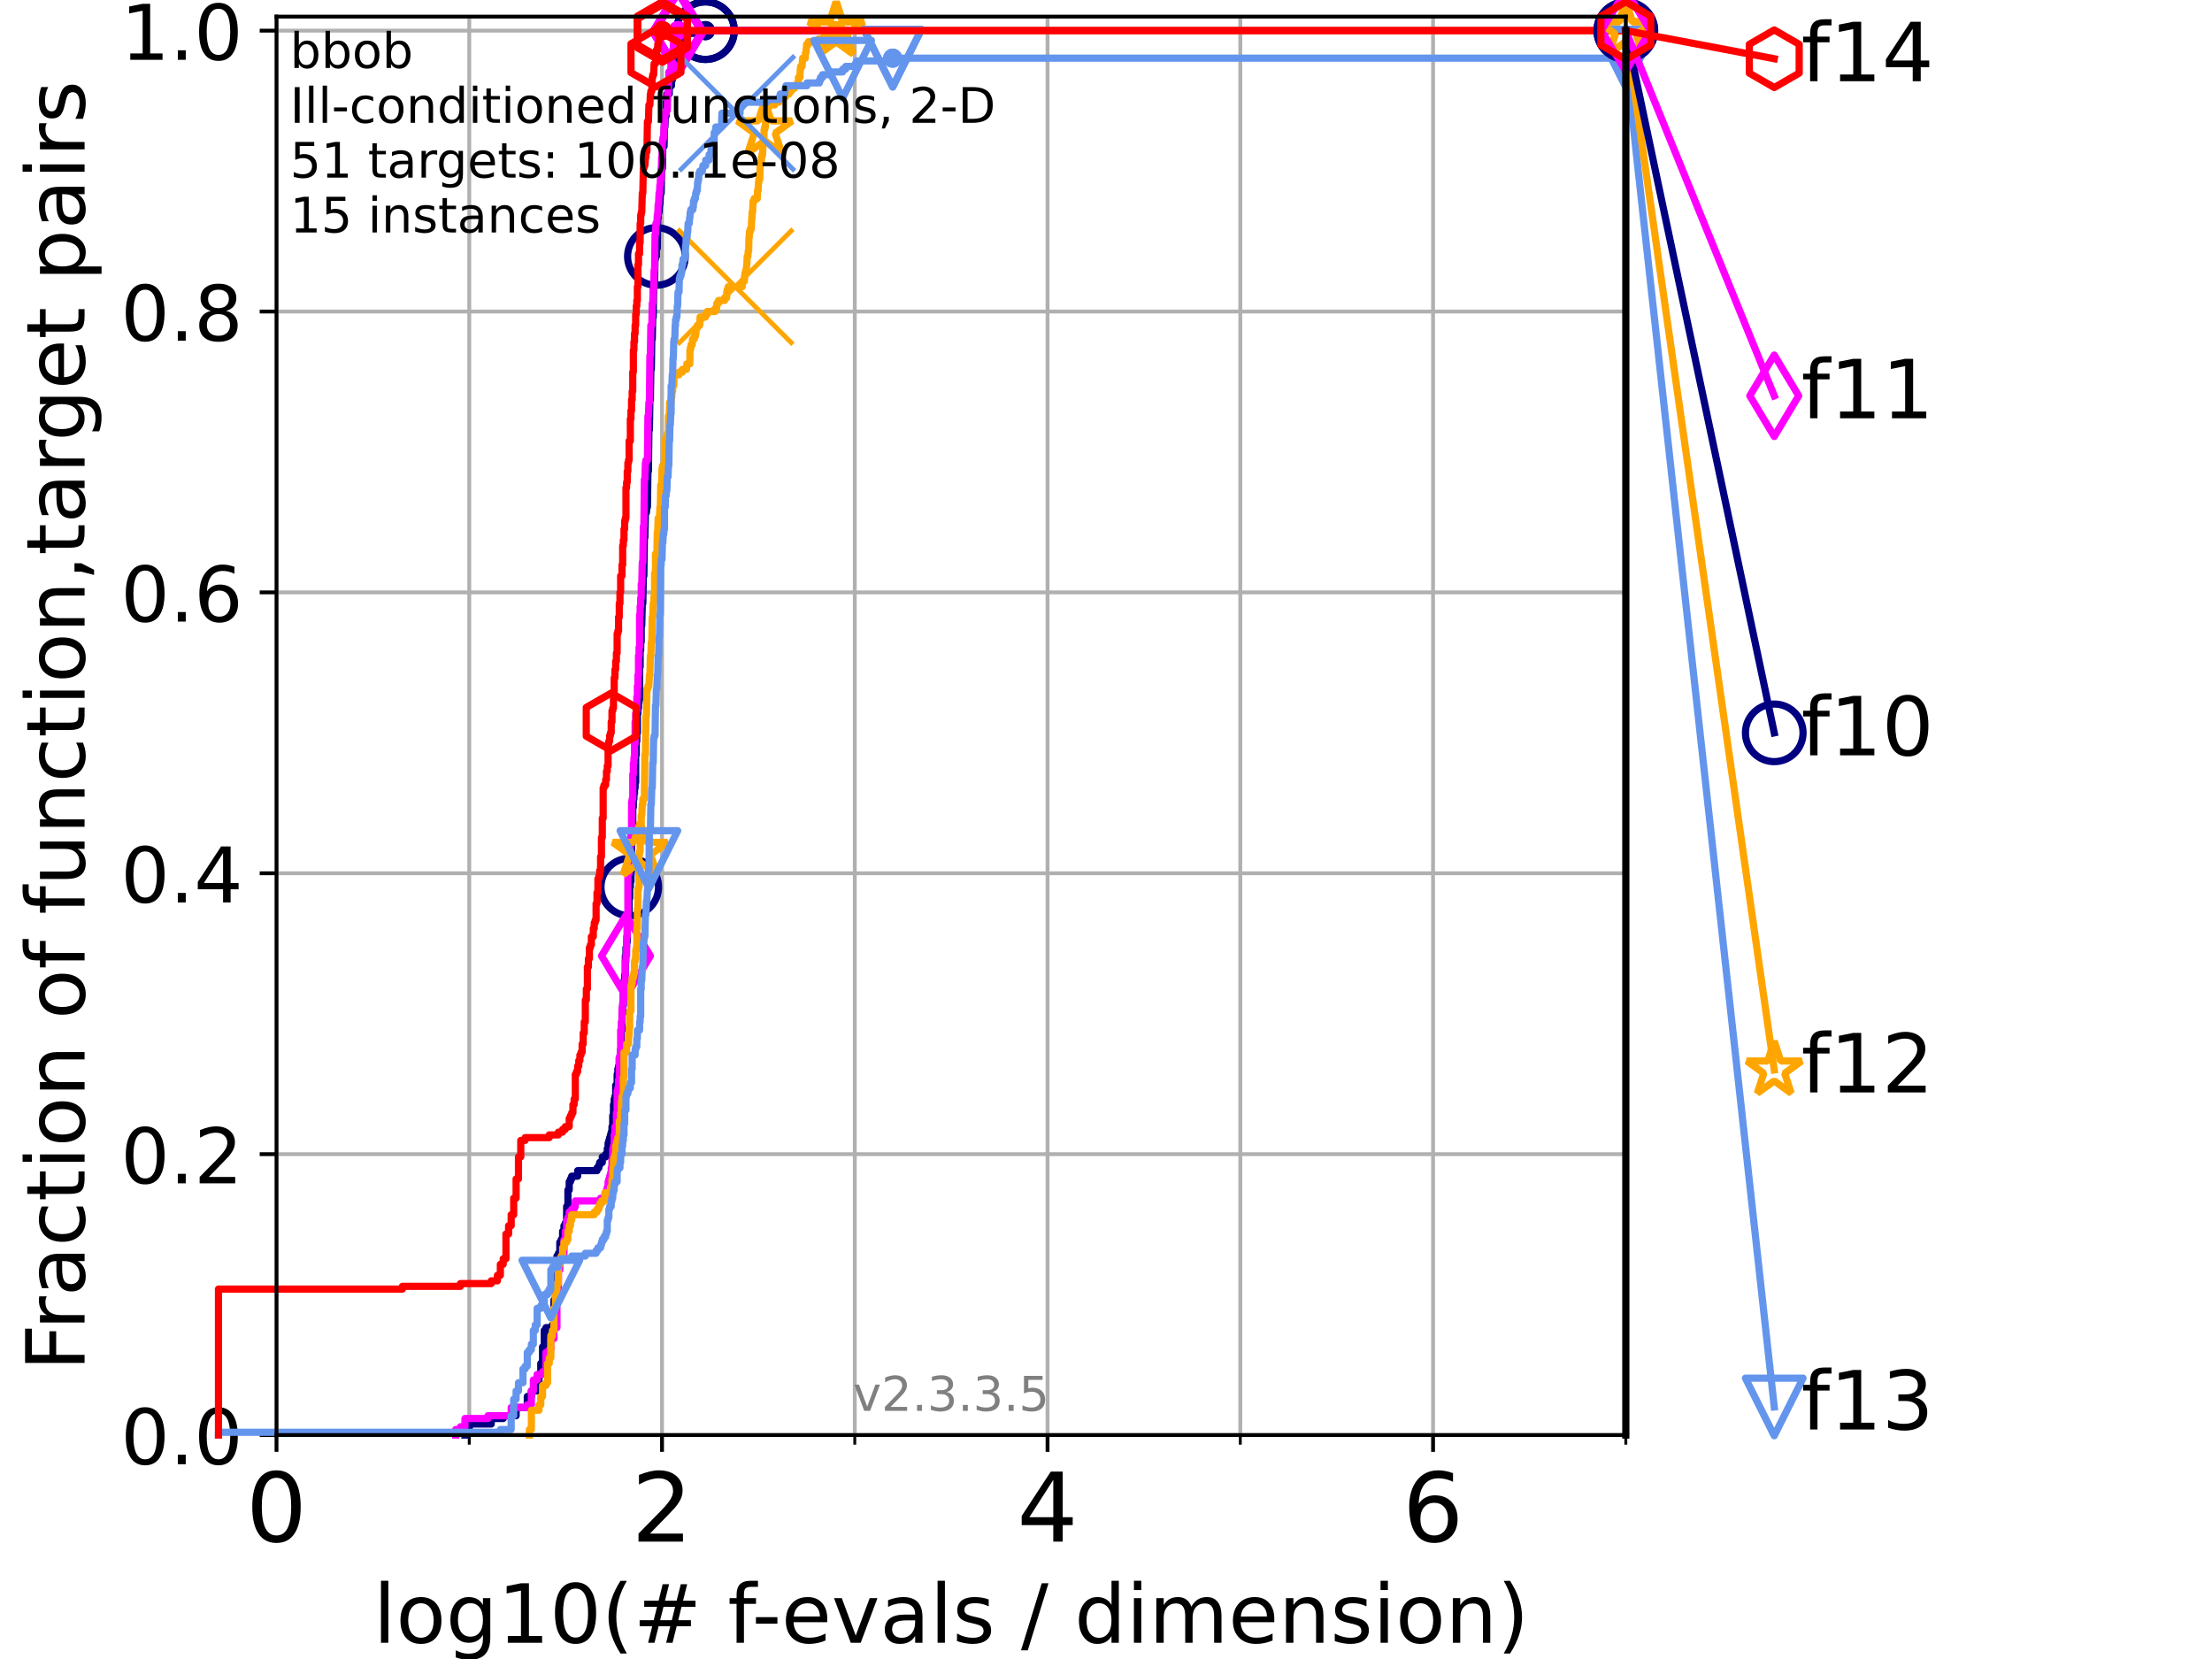 <?xml version="1.0" encoding="utf-8" standalone="no"?>
<!DOCTYPE svg PUBLIC "-//W3C//DTD SVG 1.1//EN"
  "http://www.w3.org/Graphics/SVG/1.1/DTD/svg11.dtd">
<!-- Created with matplotlib (https://matplotlib.org/) -->
<svg height="345.6pt" version="1.1" viewBox="0 0 460.8 345.6" width="460.8pt" xmlns="http://www.w3.org/2000/svg" xmlns:xlink="http://www.w3.org/1999/xlink">
 <defs>
  <style type="text/css">
*{stroke-linecap:butt;stroke-linejoin:round;}
  </style>
 </defs>
 <g id="figure_1">
  <g id="patch_1">
   <path d="M 0 345.6 
L 460.8 345.6 
L 460.8 0 
L 0 0 
z
" style="fill:#ffffff;"/>
  </g>
  <g id="axes_1">
   <g id="patch_2">
    <path d="M 57.6 298.944 
L 338.688 298.944 
L 338.688 3.456 
L 57.6 3.456 
z
" style="fill:#ffffff;"/>
   </g>
   <g id="matplotlib.axis_1">
    <g id="xtick_1">
     <g id="line2d_1">
      <path clip-path="url(#p15b97be5ee)" d="M 57.6 298.944 
L 57.6 3.456 
" style="fill:none;stroke:#b0b0b0;stroke-linecap:square;stroke-width:0.8;"/>
     </g>
     <g id="line2d_2">
      <defs>
       <path d="M 0 0 
L 0 3.5 
" id="m5c0f974636" style="stroke:#000000;stroke-width:0.8;"/>
      </defs>
      <g>
       <use style="stroke:#000000;stroke-width:0.8;" x="57.6" xlink:href="#m5c0f974636" y="298.944"/>
      </g>
     </g>
     <g id="text_1">
      <!-- 0 -->
      <defs>
       <path d="M 31.781 66.406 
Q 24.172 66.406 20.328 58.906 
Q 16.5 51.422 16.5 36.375 
Q 16.5 21.391 20.328 13.891 
Q 24.172 6.391 31.781 6.391 
Q 39.453 6.391 43.281 13.891 
Q 47.125 21.391 47.125 36.375 
Q 47.125 51.422 43.281 58.906 
Q 39.453 66.406 31.781 66.406 
z
M 31.781 74.219 
Q 44.047 74.219 50.516 64.516 
Q 56.984 54.828 56.984 36.375 
Q 56.984 17.969 50.516 8.266 
Q 44.047 -1.422 31.781 -1.422 
Q 19.531 -1.422 13.062 8.266 
Q 6.594 17.969 6.594 36.375 
Q 6.594 54.828 13.062 64.516 
Q 19.531 74.219 31.781 74.219 
z
" id="DejaVuSans-48"/>
      </defs>
      <g transform="translate(51.237 321.141)scale(0.2 -0.2)">
       <use xlink:href="#DejaVuSans-48"/>
      </g>
     </g>
    </g>
    <g id="xtick_2">
     <g id="line2d_3">
      <path clip-path="url(#p15b97be5ee)" d="M 137.911 298.944 
L 137.911 3.456 
" style="fill:none;stroke:#b0b0b0;stroke-linecap:square;stroke-width:0.8;"/>
     </g>
     <g id="line2d_4">
      <g>
       <use style="stroke:#000000;stroke-width:0.8;" x="137.911" xlink:href="#m5c0f974636" y="298.944"/>
      </g>
     </g>
     <g id="text_2">
      <!-- 2 -->
      <defs>
       <path d="M 19.188 8.297 
L 53.609 8.297 
L 53.609 0 
L 7.328 0 
L 7.328 8.297 
Q 12.938 14.109 22.625 23.891 
Q 32.328 33.688 34.812 36.531 
Q 39.547 41.844 41.422 45.531 
Q 43.312 49.219 43.312 52.781 
Q 43.312 58.594 39.234 62.25 
Q 35.156 65.922 28.609 65.922 
Q 23.969 65.922 18.812 64.312 
Q 13.672 62.703 7.812 59.422 
L 7.812 69.391 
Q 13.766 71.781 18.938 73 
Q 24.125 74.219 28.422 74.219 
Q 39.75 74.219 46.484 68.547 
Q 53.219 62.891 53.219 53.422 
Q 53.219 48.922 51.531 44.891 
Q 49.859 40.875 45.406 35.406 
Q 44.188 33.984 37.641 27.219 
Q 31.109 20.453 19.188 8.297 
z
" id="DejaVuSans-50"/>
      </defs>
      <g transform="translate(131.548 321.141)scale(0.2 -0.2)">
       <use xlink:href="#DejaVuSans-50"/>
      </g>
     </g>
    </g>
    <g id="xtick_3">
     <g id="line2d_5">
      <path clip-path="url(#p15b97be5ee)" d="M 218.222 298.944 
L 218.222 3.456 
" style="fill:none;stroke:#b0b0b0;stroke-linecap:square;stroke-width:0.8;"/>
     </g>
     <g id="line2d_6">
      <g>
       <use style="stroke:#000000;stroke-width:0.8;" x="218.222" xlink:href="#m5c0f974636" y="298.944"/>
      </g>
     </g>
     <g id="text_3">
      <!-- 4 -->
      <defs>
       <path d="M 37.797 64.312 
L 12.891 25.391 
L 37.797 25.391 
z
M 35.203 72.906 
L 47.609 72.906 
L 47.609 25.391 
L 58.016 25.391 
L 58.016 17.188 
L 47.609 17.188 
L 47.609 0 
L 37.797 0 
L 37.797 17.188 
L 4.891 17.188 
L 4.891 26.703 
z
" id="DejaVuSans-52"/>
      </defs>
      <g transform="translate(211.859 321.141)scale(0.2 -0.2)">
       <use xlink:href="#DejaVuSans-52"/>
      </g>
     </g>
    </g>
    <g id="xtick_4">
     <g id="line2d_7">
      <path clip-path="url(#p15b97be5ee)" d="M 298.533 298.944 
L 298.533 3.456 
" style="fill:none;stroke:#b0b0b0;stroke-linecap:square;stroke-width:0.8;"/>
     </g>
     <g id="line2d_8">
      <g>
       <use style="stroke:#000000;stroke-width:0.8;" x="298.533" xlink:href="#m5c0f974636" y="298.944"/>
      </g>
     </g>
     <g id="text_4">
      <!-- 6 -->
      <defs>
       <path d="M 33.016 40.375 
Q 26.375 40.375 22.484 35.828 
Q 18.609 31.297 18.609 23.391 
Q 18.609 15.531 22.484 10.953 
Q 26.375 6.391 33.016 6.391 
Q 39.656 6.391 43.531 10.953 
Q 47.406 15.531 47.406 23.391 
Q 47.406 31.297 43.531 35.828 
Q 39.656 40.375 33.016 40.375 
z
M 52.594 71.297 
L 52.594 62.312 
Q 48.875 64.062 45.094 64.984 
Q 41.312 65.922 37.594 65.922 
Q 27.828 65.922 22.672 59.328 
Q 17.531 52.734 16.797 39.406 
Q 19.672 43.656 24.016 45.922 
Q 28.375 48.188 33.594 48.188 
Q 44.578 48.188 50.953 41.516 
Q 57.328 34.859 57.328 23.391 
Q 57.328 12.156 50.688 5.359 
Q 44.047 -1.422 33.016 -1.422 
Q 20.359 -1.422 13.672 8.266 
Q 6.984 17.969 6.984 36.375 
Q 6.984 53.656 15.188 63.938 
Q 23.391 74.219 37.203 74.219 
Q 40.922 74.219 44.703 73.484 
Q 48.484 72.75 52.594 71.297 
z
" id="DejaVuSans-54"/>
      </defs>
      <g transform="translate(292.17 321.141)scale(0.2 -0.2)">
       <use xlink:href="#DejaVuSans-54"/>
      </g>
     </g>
    </g>
    <g id="xtick_5">
     <g id="line2d_9">
      <path clip-path="url(#p15b97be5ee)" d="M 97.755 298.944 
L 97.755 3.456 
" style="fill:none;stroke:#b0b0b0;stroke-linecap:square;stroke-width:0.8;"/>
     </g>
     <g id="line2d_10">
      <defs>
       <path d="M 0 0 
L 0 2 
" id="mb8eb85a4ea" style="stroke:#000000;stroke-width:0.6;"/>
      </defs>
      <g>
       <use style="stroke:#000000;stroke-width:0.6;" x="97.755" xlink:href="#mb8eb85a4ea" y="298.944"/>
      </g>
     </g>
    </g>
    <g id="xtick_6">
     <g id="line2d_11">
      <path clip-path="url(#p15b97be5ee)" d="M 178.066 298.944 
L 178.066 3.456 
" style="fill:none;stroke:#b0b0b0;stroke-linecap:square;stroke-width:0.8;"/>
     </g>
     <g id="line2d_12">
      <g>
       <use style="stroke:#000000;stroke-width:0.6;" x="178.066" xlink:href="#mb8eb85a4ea" y="298.944"/>
      </g>
     </g>
    </g>
    <g id="xtick_7">
     <g id="line2d_13">
      <path clip-path="url(#p15b97be5ee)" d="M 258.377 298.944 
L 258.377 3.456 
" style="fill:none;stroke:#b0b0b0;stroke-linecap:square;stroke-width:0.8;"/>
     </g>
     <g id="line2d_14">
      <g>
       <use style="stroke:#000000;stroke-width:0.6;" x="258.377" xlink:href="#mb8eb85a4ea" y="298.944"/>
      </g>
     </g>
    </g>
    <g id="xtick_8">
     <g id="line2d_15">
      <path clip-path="url(#p15b97be5ee)" d="M 338.688 298.944 
L 338.688 3.456 
" style="fill:none;stroke:#b0b0b0;stroke-linecap:square;stroke-width:0.8;"/>
     </g>
     <g id="line2d_16">
      <g>
       <use style="stroke:#000000;stroke-width:0.6;" x="338.688" xlink:href="#mb8eb85a4ea" y="298.944"/>
      </g>
     </g>
    </g>
    <g id="text_5">
     <!-- log10(# f-evals / dimension) -->
     <defs>
      <path d="M 9.422 75.984 
L 18.406 75.984 
L 18.406 0 
L 9.422 0 
z
" id="DejaVuSans-108"/>
      <path d="M 30.609 48.391 
Q 23.391 48.391 19.188 42.75 
Q 14.984 37.109 14.984 27.297 
Q 14.984 17.484 19.156 11.844 
Q 23.344 6.203 30.609 6.203 
Q 37.797 6.203 41.984 11.859 
Q 46.188 17.531 46.188 27.297 
Q 46.188 37.016 41.984 42.703 
Q 37.797 48.391 30.609 48.391 
z
M 30.609 56 
Q 42.328 56 49.016 48.375 
Q 55.719 40.766 55.719 27.297 
Q 55.719 13.875 49.016 6.219 
Q 42.328 -1.422 30.609 -1.422 
Q 18.844 -1.422 12.172 6.219 
Q 5.516 13.875 5.516 27.297 
Q 5.516 40.766 12.172 48.375 
Q 18.844 56 30.609 56 
z
" id="DejaVuSans-111"/>
      <path d="M 45.406 27.984 
Q 45.406 37.75 41.375 43.109 
Q 37.359 48.484 30.078 48.484 
Q 22.859 48.484 18.828 43.109 
Q 14.797 37.75 14.797 27.984 
Q 14.797 18.266 18.828 12.891 
Q 22.859 7.516 30.078 7.516 
Q 37.359 7.516 41.375 12.891 
Q 45.406 18.266 45.406 27.984 
z
M 54.391 6.781 
Q 54.391 -7.172 48.188 -13.984 
Q 42 -20.797 29.203 -20.797 
Q 24.469 -20.797 20.266 -20.094 
Q 16.062 -19.391 12.109 -17.922 
L 12.109 -9.188 
Q 16.062 -11.328 19.922 -12.344 
Q 23.781 -13.375 27.781 -13.375 
Q 36.625 -13.375 41.016 -8.766 
Q 45.406 -4.156 45.406 5.172 
L 45.406 9.625 
Q 42.625 4.781 38.281 2.391 
Q 33.938 0 27.875 0 
Q 17.828 0 11.672 7.656 
Q 5.516 15.328 5.516 27.984 
Q 5.516 40.672 11.672 48.328 
Q 17.828 56 27.875 56 
Q 33.938 56 38.281 53.609 
Q 42.625 51.219 45.406 46.391 
L 45.406 54.688 
L 54.391 54.688 
z
" id="DejaVuSans-103"/>
      <path d="M 12.406 8.297 
L 28.516 8.297 
L 28.516 63.922 
L 10.984 60.406 
L 10.984 69.391 
L 28.422 72.906 
L 38.281 72.906 
L 38.281 8.297 
L 54.391 8.297 
L 54.391 0 
L 12.406 0 
z
" id="DejaVuSans-49"/>
      <path d="M 31 75.875 
Q 24.469 64.656 21.281 53.656 
Q 18.109 42.672 18.109 31.391 
Q 18.109 20.125 21.312 9.062 
Q 24.516 -2 31 -13.188 
L 23.188 -13.188 
Q 15.875 -1.703 12.234 9.375 
Q 8.594 20.453 8.594 31.391 
Q 8.594 42.281 12.203 53.312 
Q 15.828 64.359 23.188 75.875 
z
" id="DejaVuSans-40"/>
      <path d="M 51.125 44 
L 36.922 44 
L 32.812 27.688 
L 47.125 27.688 
z
M 43.797 71.781 
L 38.719 51.516 
L 52.984 51.516 
L 58.109 71.781 
L 65.922 71.781 
L 60.891 51.516 
L 76.125 51.516 
L 76.125 44 
L 58.984 44 
L 54.984 27.688 
L 70.516 27.688 
L 70.516 20.219 
L 53.078 20.219 
L 48 0 
L 40.188 0 
L 45.219 20.219 
L 30.906 20.219 
L 25.875 0 
L 18.016 0 
L 23.094 20.219 
L 7.719 20.219 
L 7.719 27.688 
L 24.906 27.688 
L 29 44 
L 13.281 44 
L 13.281 51.516 
L 30.906 51.516 
L 35.891 71.781 
z
" id="DejaVuSans-35"/>
      <path id="DejaVuSans-32"/>
      <path d="M 37.109 75.984 
L 37.109 68.5 
L 28.516 68.5 
Q 23.688 68.5 21.797 66.547 
Q 19.922 64.594 19.922 59.516 
L 19.922 54.688 
L 34.719 54.688 
L 34.719 47.703 
L 19.922 47.703 
L 19.922 0 
L 10.891 0 
L 10.891 47.703 
L 2.297 47.703 
L 2.297 54.688 
L 10.891 54.688 
L 10.891 58.5 
Q 10.891 67.625 15.141 71.797 
Q 19.391 75.984 28.609 75.984 
z
" id="DejaVuSans-102"/>
      <path d="M 4.891 31.391 
L 31.203 31.391 
L 31.203 23.391 
L 4.891 23.391 
z
" id="DejaVuSans-45"/>
      <path d="M 56.203 29.594 
L 56.203 25.203 
L 14.891 25.203 
Q 15.484 15.922 20.484 11.062 
Q 25.484 6.203 34.422 6.203 
Q 39.594 6.203 44.453 7.469 
Q 49.312 8.734 54.109 11.281 
L 54.109 2.781 
Q 49.266 0.734 44.188 -0.344 
Q 39.109 -1.422 33.891 -1.422 
Q 20.797 -1.422 13.156 6.188 
Q 5.516 13.812 5.516 26.812 
Q 5.516 40.234 12.766 48.109 
Q 20.016 56 32.328 56 
Q 43.359 56 49.781 48.891 
Q 56.203 41.797 56.203 29.594 
z
M 47.219 32.234 
Q 47.125 39.594 43.094 43.984 
Q 39.062 48.391 32.422 48.391 
Q 24.906 48.391 20.391 44.141 
Q 15.875 39.891 15.188 32.172 
z
" id="DejaVuSans-101"/>
      <path d="M 2.984 54.688 
L 12.5 54.688 
L 29.594 8.797 
L 46.688 54.688 
L 56.203 54.688 
L 35.688 0 
L 23.484 0 
z
" id="DejaVuSans-118"/>
      <path d="M 34.281 27.484 
Q 23.391 27.484 19.188 25 
Q 14.984 22.516 14.984 16.5 
Q 14.984 11.719 18.141 8.906 
Q 21.297 6.109 26.703 6.109 
Q 34.188 6.109 38.703 11.406 
Q 43.219 16.703 43.219 25.484 
L 43.219 27.484 
z
M 52.203 31.203 
L 52.203 0 
L 43.219 0 
L 43.219 8.297 
Q 40.141 3.328 35.547 0.953 
Q 30.953 -1.422 24.312 -1.422 
Q 15.922 -1.422 10.953 3.297 
Q 6 8.016 6 15.922 
Q 6 25.141 12.172 29.828 
Q 18.359 34.516 30.609 34.516 
L 43.219 34.516 
L 43.219 35.406 
Q 43.219 41.609 39.141 45 
Q 35.062 48.391 27.688 48.391 
Q 23 48.391 18.547 47.266 
Q 14.109 46.141 10.016 43.891 
L 10.016 52.203 
Q 14.938 54.109 19.578 55.047 
Q 24.219 56 28.609 56 
Q 40.484 56 46.344 49.844 
Q 52.203 43.703 52.203 31.203 
z
" id="DejaVuSans-97"/>
      <path d="M 44.281 53.078 
L 44.281 44.578 
Q 40.484 46.531 36.375 47.5 
Q 32.281 48.484 27.875 48.484 
Q 21.188 48.484 17.844 46.438 
Q 14.5 44.391 14.5 40.281 
Q 14.5 37.156 16.891 35.375 
Q 19.281 33.594 26.516 31.984 
L 29.594 31.297 
Q 39.156 29.25 43.188 25.516 
Q 47.219 21.781 47.219 15.094 
Q 47.219 7.469 41.188 3.016 
Q 35.156 -1.422 24.609 -1.422 
Q 20.219 -1.422 15.453 -0.562 
Q 10.688 0.297 5.422 2 
L 5.422 11.281 
Q 10.406 8.688 15.234 7.391 
Q 20.062 6.109 24.812 6.109 
Q 31.156 6.109 34.562 8.281 
Q 37.984 10.453 37.984 14.406 
Q 37.984 18.062 35.516 20.016 
Q 33.062 21.969 24.703 23.781 
L 21.578 24.516 
Q 13.234 26.266 9.516 29.906 
Q 5.812 33.547 5.812 39.891 
Q 5.812 47.609 11.281 51.797 
Q 16.75 56 26.812 56 
Q 31.781 56 36.172 55.266 
Q 40.578 54.547 44.281 53.078 
z
" id="DejaVuSans-115"/>
      <path d="M 25.391 72.906 
L 33.688 72.906 
L 8.297 -9.281 
L 0 -9.281 
z
" id="DejaVuSans-47"/>
      <path d="M 45.406 46.391 
L 45.406 75.984 
L 54.391 75.984 
L 54.391 0 
L 45.406 0 
L 45.406 8.203 
Q 42.578 3.328 38.25 0.953 
Q 33.938 -1.422 27.875 -1.422 
Q 17.969 -1.422 11.734 6.484 
Q 5.516 14.406 5.516 27.297 
Q 5.516 40.188 11.734 48.094 
Q 17.969 56 27.875 56 
Q 33.938 56 38.25 53.625 
Q 42.578 51.266 45.406 46.391 
z
M 14.797 27.297 
Q 14.797 17.391 18.875 11.75 
Q 22.953 6.109 30.078 6.109 
Q 37.203 6.109 41.297 11.75 
Q 45.406 17.391 45.406 27.297 
Q 45.406 37.203 41.297 42.844 
Q 37.203 48.484 30.078 48.484 
Q 22.953 48.484 18.875 42.844 
Q 14.797 37.203 14.797 27.297 
z
" id="DejaVuSans-100"/>
      <path d="M 9.422 54.688 
L 18.406 54.688 
L 18.406 0 
L 9.422 0 
z
M 9.422 75.984 
L 18.406 75.984 
L 18.406 64.594 
L 9.422 64.594 
z
" id="DejaVuSans-105"/>
      <path d="M 52 44.188 
Q 55.375 50.25 60.062 53.125 
Q 64.75 56 71.094 56 
Q 79.641 56 84.281 50.016 
Q 88.922 44.047 88.922 33.016 
L 88.922 0 
L 79.891 0 
L 79.891 32.719 
Q 79.891 40.578 77.094 44.375 
Q 74.312 48.188 68.609 48.188 
Q 61.625 48.188 57.562 43.547 
Q 53.516 38.922 53.516 30.906 
L 53.516 0 
L 44.484 0 
L 44.484 32.719 
Q 44.484 40.625 41.703 44.406 
Q 38.922 48.188 33.109 48.188 
Q 26.219 48.188 22.156 43.531 
Q 18.109 38.875 18.109 30.906 
L 18.109 0 
L 9.078 0 
L 9.078 54.688 
L 18.109 54.688 
L 18.109 46.188 
Q 21.188 51.219 25.484 53.609 
Q 29.781 56 35.688 56 
Q 41.656 56 45.828 52.969 
Q 50 49.953 52 44.188 
z
" id="DejaVuSans-109"/>
      <path d="M 54.891 33.016 
L 54.891 0 
L 45.906 0 
L 45.906 32.719 
Q 45.906 40.484 42.875 44.328 
Q 39.844 48.188 33.797 48.188 
Q 26.516 48.188 22.312 43.547 
Q 18.109 38.922 18.109 30.906 
L 18.109 0 
L 9.078 0 
L 9.078 54.688 
L 18.109 54.688 
L 18.109 46.188 
Q 21.344 51.125 25.703 53.562 
Q 30.078 56 35.797 56 
Q 45.219 56 50.047 50.172 
Q 54.891 44.344 54.891 33.016 
z
" id="DejaVuSans-110"/>
      <path d="M 8.016 75.875 
L 15.828 75.875 
Q 23.141 64.359 26.781 53.312 
Q 30.422 42.281 30.422 31.391 
Q 30.422 20.453 26.781 9.375 
Q 23.141 -1.703 15.828 -13.188 
L 8.016 -13.188 
Q 14.5 -2 17.703 9.062 
Q 20.906 20.125 20.906 31.391 
Q 20.906 42.672 17.703 53.656 
Q 14.5 64.656 8.016 75.875 
z
" id="DejaVuSans-41"/>
     </defs>
     <g transform="translate(77.764 342.218)scale(0.17 -0.17)">
      <use xlink:href="#DejaVuSans-108"/>
      <use x="27.783" xlink:href="#DejaVuSans-111"/>
      <use x="88.965" xlink:href="#DejaVuSans-103"/>
      <use x="152.441" xlink:href="#DejaVuSans-49"/>
      <use x="216.064" xlink:href="#DejaVuSans-48"/>
      <use x="279.688" xlink:href="#DejaVuSans-40"/>
      <use x="318.701" xlink:href="#DejaVuSans-35"/>
      <use x="402.49" xlink:href="#DejaVuSans-32"/>
      <use x="434.277" xlink:href="#DejaVuSans-102"/>
      <use x="463.982" xlink:href="#DejaVuSans-45"/>
      <use x="500.066" xlink:href="#DejaVuSans-101"/>
      <use x="561.59" xlink:href="#DejaVuSans-118"/>
      <use x="620.77" xlink:href="#DejaVuSans-97"/>
      <use x="682.049" xlink:href="#DejaVuSans-108"/>
      <use x="709.832" xlink:href="#DejaVuSans-115"/>
      <use x="761.932" xlink:href="#DejaVuSans-32"/>
      <use x="793.719" xlink:href="#DejaVuSans-47"/>
      <use x="827.41" xlink:href="#DejaVuSans-32"/>
      <use x="859.197" xlink:href="#DejaVuSans-100"/>
      <use x="922.674" xlink:href="#DejaVuSans-105"/>
      <use x="950.457" xlink:href="#DejaVuSans-109"/>
      <use x="1047.869" xlink:href="#DejaVuSans-101"/>
      <use x="1109.393" xlink:href="#DejaVuSans-110"/>
      <use x="1172.771" xlink:href="#DejaVuSans-115"/>
      <use x="1224.871" xlink:href="#DejaVuSans-105"/>
      <use x="1252.654" xlink:href="#DejaVuSans-111"/>
      <use x="1313.836" xlink:href="#DejaVuSans-110"/>
      <use x="1377.215" xlink:href="#DejaVuSans-41"/>
     </g>
    </g>
   </g>
   <g id="matplotlib.axis_2">
    <g id="ytick_1">
     <g id="line2d_17">
      <path clip-path="url(#p15b97be5ee)" d="M 57.6 298.944 
L 338.688 298.944 
" style="fill:none;stroke:#b0b0b0;stroke-linecap:square;stroke-width:0.8;"/>
     </g>
     <g id="line2d_18">
      <defs>
       <path d="M 0 0 
L -3.5 0 
" id="mfed06d1ac0" style="stroke:#000000;stroke-width:0.8;"/>
      </defs>
      <g>
       <use style="stroke:#000000;stroke-width:0.8;" x="57.6" xlink:href="#mfed06d1ac0" y="298.944"/>
      </g>
     </g>
     <g id="text_6">
      <!-- 0.0 -->
      <defs>
       <path d="M 10.688 12.406 
L 21 12.406 
L 21 0 
L 10.688 0 
z
" id="DejaVuSans-46"/>
      </defs>
      <g transform="translate(25.155 305.023)scale(0.16 -0.16)">
       <use xlink:href="#DejaVuSans-48"/>
       <use x="63.623" xlink:href="#DejaVuSans-46"/>
       <use x="95.41" xlink:href="#DejaVuSans-48"/>
      </g>
     </g>
    </g>
    <g id="ytick_2">
     <g id="line2d_19">
      <path clip-path="url(#p15b97be5ee)" d="M 57.6 240.432 
L 338.688 240.432 
" style="fill:none;stroke:#b0b0b0;stroke-linecap:square;stroke-width:0.8;"/>
     </g>
     <g id="line2d_20">
      <g>
       <use style="stroke:#000000;stroke-width:0.8;" x="57.6" xlink:href="#mfed06d1ac0" y="240.432"/>
      </g>
     </g>
     <g id="text_7">
      <!-- 0.2 -->
      <g transform="translate(25.155 246.51)scale(0.16 -0.16)">
       <use xlink:href="#DejaVuSans-48"/>
       <use x="63.623" xlink:href="#DejaVuSans-46"/>
       <use x="95.41" xlink:href="#DejaVuSans-50"/>
      </g>
     </g>
    </g>
    <g id="ytick_3">
     <g id="line2d_21">
      <path clip-path="url(#p15b97be5ee)" d="M 57.6 181.919 
L 338.688 181.919 
" style="fill:none;stroke:#b0b0b0;stroke-linecap:square;stroke-width:0.8;"/>
     </g>
     <g id="line2d_22">
      <g>
       <use style="stroke:#000000;stroke-width:0.8;" x="57.6" xlink:href="#mfed06d1ac0" y="181.919"/>
      </g>
     </g>
     <g id="text_8">
      <!-- 0.4 -->
      <g transform="translate(25.155 187.998)scale(0.16 -0.16)">
       <use xlink:href="#DejaVuSans-48"/>
       <use x="63.623" xlink:href="#DejaVuSans-46"/>
       <use x="95.41" xlink:href="#DejaVuSans-52"/>
      </g>
     </g>
    </g>
    <g id="ytick_4">
     <g id="line2d_23">
      <path clip-path="url(#p15b97be5ee)" d="M 57.6 123.407 
L 338.688 123.407 
" style="fill:none;stroke:#b0b0b0;stroke-linecap:square;stroke-width:0.8;"/>
     </g>
     <g id="line2d_24">
      <g>
       <use style="stroke:#000000;stroke-width:0.8;" x="57.6" xlink:href="#mfed06d1ac0" y="123.407"/>
      </g>
     </g>
     <g id="text_9">
      <!-- 0.6 -->
      <g transform="translate(25.155 129.485)scale(0.16 -0.16)">
       <use xlink:href="#DejaVuSans-48"/>
       <use x="63.623" xlink:href="#DejaVuSans-46"/>
       <use x="95.41" xlink:href="#DejaVuSans-54"/>
      </g>
     </g>
    </g>
    <g id="ytick_5">
     <g id="line2d_25">
      <path clip-path="url(#p15b97be5ee)" d="M 57.6 64.894 
L 338.688 64.894 
" style="fill:none;stroke:#b0b0b0;stroke-linecap:square;stroke-width:0.8;"/>
     </g>
     <g id="line2d_26">
      <g>
       <use style="stroke:#000000;stroke-width:0.8;" x="57.6" xlink:href="#mfed06d1ac0" y="64.894"/>
      </g>
     </g>
     <g id="text_10">
      <!-- 0.8 -->
      <defs>
       <path d="M 31.781 34.625 
Q 24.75 34.625 20.719 30.859 
Q 16.703 27.094 16.703 20.516 
Q 16.703 13.922 20.719 10.156 
Q 24.75 6.391 31.781 6.391 
Q 38.812 6.391 42.859 10.172 
Q 46.922 13.969 46.922 20.516 
Q 46.922 27.094 42.891 30.859 
Q 38.875 34.625 31.781 34.625 
z
M 21.922 38.812 
Q 15.578 40.375 12.031 44.719 
Q 8.5 49.078 8.5 55.328 
Q 8.5 64.062 14.719 69.141 
Q 20.953 74.219 31.781 74.219 
Q 42.672 74.219 48.875 69.141 
Q 55.078 64.062 55.078 55.328 
Q 55.078 49.078 51.531 44.719 
Q 48 40.375 41.703 38.812 
Q 48.828 37.156 52.797 32.312 
Q 56.781 27.484 56.781 20.516 
Q 56.781 9.906 50.312 4.234 
Q 43.844 -1.422 31.781 -1.422 
Q 19.734 -1.422 13.25 4.234 
Q 6.781 9.906 6.781 20.516 
Q 6.781 27.484 10.781 32.312 
Q 14.797 37.156 21.922 38.812 
z
M 18.312 54.391 
Q 18.312 48.734 21.844 45.562 
Q 25.391 42.391 31.781 42.391 
Q 38.141 42.391 41.719 45.562 
Q 45.312 48.734 45.312 54.391 
Q 45.312 60.062 41.719 63.234 
Q 38.141 66.406 31.781 66.406 
Q 25.391 66.406 21.844 63.234 
Q 18.312 60.062 18.312 54.391 
z
" id="DejaVuSans-56"/>
      </defs>
      <g transform="translate(25.155 70.973)scale(0.16 -0.16)">
       <use xlink:href="#DejaVuSans-48"/>
       <use x="63.623" xlink:href="#DejaVuSans-46"/>
       <use x="95.41" xlink:href="#DejaVuSans-56"/>
      </g>
     </g>
    </g>
    <g id="ytick_6">
     <g id="line2d_27">
      <path clip-path="url(#p15b97be5ee)" d="M 57.6 6.382 
L 338.688 6.382 
" style="fill:none;stroke:#b0b0b0;stroke-linecap:square;stroke-width:0.8;"/>
     </g>
     <g id="line2d_28">
      <g>
       <use style="stroke:#000000;stroke-width:0.8;" x="57.6" xlink:href="#mfed06d1ac0" y="6.382"/>
      </g>
     </g>
     <g id="text_11">
      <!-- 1.0 -->
      <g transform="translate(25.155 12.46)scale(0.16 -0.16)">
       <use xlink:href="#DejaVuSans-49"/>
       <use x="63.623" xlink:href="#DejaVuSans-46"/>
       <use x="95.41" xlink:href="#DejaVuSans-48"/>
      </g>
     </g>
    </g>
    <g id="text_12">
     <!-- Fraction of function,target pairs -->
     <defs>
      <path d="M 9.812 72.906 
L 51.703 72.906 
L 51.703 64.594 
L 19.672 64.594 
L 19.672 43.109 
L 48.578 43.109 
L 48.578 34.812 
L 19.672 34.812 
L 19.672 0 
L 9.812 0 
z
" id="DejaVuSans-70"/>
      <path d="M 41.109 46.297 
Q 39.594 47.172 37.812 47.578 
Q 36.031 48 33.891 48 
Q 26.266 48 22.188 43.047 
Q 18.109 38.094 18.109 28.812 
L 18.109 0 
L 9.078 0 
L 9.078 54.688 
L 18.109 54.688 
L 18.109 46.188 
Q 20.953 51.172 25.484 53.578 
Q 30.031 56 36.531 56 
Q 37.453 56 38.578 55.875 
Q 39.703 55.766 41.062 55.516 
z
" id="DejaVuSans-114"/>
      <path d="M 48.781 52.594 
L 48.781 44.188 
Q 44.969 46.297 41.141 47.344 
Q 37.312 48.391 33.406 48.391 
Q 24.656 48.391 19.812 42.844 
Q 14.984 37.312 14.984 27.297 
Q 14.984 17.281 19.812 11.734 
Q 24.656 6.203 33.406 6.203 
Q 37.312 6.203 41.141 7.25 
Q 44.969 8.297 48.781 10.406 
L 48.781 2.094 
Q 45.016 0.344 40.984 -0.531 
Q 36.969 -1.422 32.422 -1.422 
Q 20.062 -1.422 12.781 6.344 
Q 5.516 14.109 5.516 27.297 
Q 5.516 40.672 12.859 48.328 
Q 20.219 56 33.016 56 
Q 37.156 56 41.109 55.141 
Q 45.062 54.297 48.781 52.594 
z
" id="DejaVuSans-99"/>
      <path d="M 18.312 70.219 
L 18.312 54.688 
L 36.812 54.688 
L 36.812 47.703 
L 18.312 47.703 
L 18.312 18.016 
Q 18.312 11.328 20.141 9.422 
Q 21.969 7.516 27.594 7.516 
L 36.812 7.516 
L 36.812 0 
L 27.594 0 
Q 17.188 0 13.234 3.875 
Q 9.281 7.766 9.281 18.016 
L 9.281 47.703 
L 2.688 47.703 
L 2.688 54.688 
L 9.281 54.688 
L 9.281 70.219 
z
" id="DejaVuSans-116"/>
      <path d="M 8.5 21.578 
L 8.5 54.688 
L 17.484 54.688 
L 17.484 21.922 
Q 17.484 14.156 20.5 10.266 
Q 23.531 6.391 29.594 6.391 
Q 36.859 6.391 41.078 11.031 
Q 45.312 15.672 45.312 23.688 
L 45.312 54.688 
L 54.297 54.688 
L 54.297 0 
L 45.312 0 
L 45.312 8.406 
Q 42.047 3.422 37.719 1 
Q 33.406 -1.422 27.688 -1.422 
Q 18.266 -1.422 13.375 4.438 
Q 8.5 10.297 8.5 21.578 
z
M 31.109 56 
z
" id="DejaVuSans-117"/>
      <path d="M 11.719 12.406 
L 22.016 12.406 
L 22.016 4 
L 14.016 -11.625 
L 7.719 -11.625 
L 11.719 4 
z
" id="DejaVuSans-44"/>
      <path d="M 18.109 8.203 
L 18.109 -20.797 
L 9.078 -20.797 
L 9.078 54.688 
L 18.109 54.688 
L 18.109 46.391 
Q 20.953 51.266 25.266 53.625 
Q 29.594 56 35.594 56 
Q 45.562 56 51.781 48.094 
Q 58.016 40.188 58.016 27.297 
Q 58.016 14.406 51.781 6.484 
Q 45.562 -1.422 35.594 -1.422 
Q 29.594 -1.422 25.266 0.953 
Q 20.953 3.328 18.109 8.203 
z
M 48.688 27.297 
Q 48.688 37.203 44.609 42.844 
Q 40.531 48.484 33.406 48.484 
Q 26.266 48.484 22.188 42.844 
Q 18.109 37.203 18.109 27.297 
Q 18.109 17.391 22.188 11.75 
Q 26.266 6.109 33.406 6.109 
Q 40.531 6.109 44.609 11.75 
Q 48.688 17.391 48.688 27.297 
z
" id="DejaVuSans-112"/>
     </defs>
     <g transform="translate(17.62 285.585)rotate(-90)scale(0.17 -0.17)">
      <use xlink:href="#DejaVuSans-70"/>
      <use x="50.27" xlink:href="#DejaVuSans-114"/>
      <use x="91.383" xlink:href="#DejaVuSans-97"/>
      <use x="152.662" xlink:href="#DejaVuSans-99"/>
      <use x="207.643" xlink:href="#DejaVuSans-116"/>
      <use x="246.852" xlink:href="#DejaVuSans-105"/>
      <use x="274.635" xlink:href="#DejaVuSans-111"/>
      <use x="335.816" xlink:href="#DejaVuSans-110"/>
      <use x="399.195" xlink:href="#DejaVuSans-32"/>
      <use x="430.982" xlink:href="#DejaVuSans-111"/>
      <use x="492.164" xlink:href="#DejaVuSans-102"/>
      <use x="527.369" xlink:href="#DejaVuSans-32"/>
      <use x="559.156" xlink:href="#DejaVuSans-102"/>
      <use x="594.361" xlink:href="#DejaVuSans-117"/>
      <use x="657.74" xlink:href="#DejaVuSans-110"/>
      <use x="721.119" xlink:href="#DejaVuSans-99"/>
      <use x="776.1" xlink:href="#DejaVuSans-116"/>
      <use x="815.309" xlink:href="#DejaVuSans-105"/>
      <use x="843.092" xlink:href="#DejaVuSans-111"/>
      <use x="904.273" xlink:href="#DejaVuSans-110"/>
      <use x="967.652" xlink:href="#DejaVuSans-44"/>
      <use x="999.439" xlink:href="#DejaVuSans-116"/>
      <use x="1038.648" xlink:href="#DejaVuSans-97"/>
      <use x="1099.928" xlink:href="#DejaVuSans-114"/>
      <use x="1139.291" xlink:href="#DejaVuSans-103"/>
      <use x="1202.768" xlink:href="#DejaVuSans-101"/>
      <use x="1264.291" xlink:href="#DejaVuSans-116"/>
      <use x="1303.5" xlink:href="#DejaVuSans-32"/>
      <use x="1335.287" xlink:href="#DejaVuSans-112"/>
      <use x="1398.764" xlink:href="#DejaVuSans-97"/>
      <use x="1460.043" xlink:href="#DejaVuSans-105"/>
      <use x="1487.826" xlink:href="#DejaVuSans-114"/>
      <use x="1528.939" xlink:href="#DejaVuSans-115"/>
     </g>
    </g>
   </g>
   <g id="line2d_29">
    <defs>
     <path d="M 0 1.5 
C 0.398 1.5 0.779 1.342 1.061 1.061 
C 1.342 0.779 1.5 0.398 1.5 0 
C 1.5 -0.398 1.342 -0.779 1.061 -1.061 
C 0.779 -1.342 0.398 -1.5 0 -1.5 
C -0.398 -1.5 -0.779 -1.342 -1.061 -1.061 
C -1.342 -0.779 -1.5 -0.398 -1.5 0 
C -1.5 0.398 -1.342 0.779 -1.061 1.061 
C -0.779 1.342 -0.398 1.5 0 1.5 
z
" id="mcf4ee4f54b" style="stroke:#000080;"/>
    </defs>
    <g>
     <use style="fill:#000080;stroke:#000080;" x="146.958" xlink:href="#mcf4ee4f54b" y="6.382"/>
     <use style="fill:#000080;stroke:#000080;" x="146.958" xlink:href="#mcf4ee4f54b" y="6.382"/>
    </g>
   </g>
   <g id="line2d_30">
    <path d="M 96.861 298.944 
L 96.861 298.37 
L 97.755 298.37 
L 97.755 296.649 
L 102.331 296.649 
L 102.331 295.502 
L 104.826 295.502 
L 104.826 294.928 
L 107.515 294.928 
L 107.515 293.207 
L 109.843 293.207 
L 109.843 290.913 
L 110.694 290.913 
L 110.694 289.766 
L 111.897 289.766 
L 111.897 287.471 
L 112.281 287.471 
L 112.281 286.324 
L 112.656 286.324 
L 112.656 284.029 
L 113.023 284.029 
L 113.023 280.587 
L 113.383 280.587 
L 113.383 277.145 
L 113.735 277.145 
L 113.735 276.572 
L 115.077 276.572 
L 115.077 275.998 
L 115.397 275.998 
L 115.397 270.835 
L 115.711 270.835 
L 115.711 264.525 
L 116.02 264.525 
L 116.02 261.657 
L 116.323 261.657 
L 116.323 261.083 
L 116.621 261.083 
L 116.621 258.788 
L 116.914 258.788 
L 116.914 258.215 
L 117.203 258.215 
L 117.203 256.494 
L 117.486 256.494 
L 117.486 255.346 
L 117.765 255.346 
L 117.765 254.773 
L 118.04 254.773 
L 118.04 251.331 
L 118.31 251.331 
L 118.31 247.889 
L 118.577 247.889 
L 118.577 246.168 
L 118.839 246.168 
L 118.839 245.594 
L 119.097 245.594 
L 119.097 245.021 
L 120.335 245.021 
L 120.335 243.873 
L 124.369 243.873 
L 124.369 243.3 
L 124.744 243.3 
L 124.744 242.726 
L 124.928 242.726 
L 124.928 242.152 
L 125.471 242.152 
L 125.471 241.005 
L 126.168 241.005 
L 126.168 240.432 
L 126.507 240.432 
L 126.507 239.284 
L 126.674 239.284 
L 126.674 238.137 
L 126.839 238.137 
L 126.839 237.563 
L 127.003 237.563 
L 127.003 236.99 
L 127.165 236.99 
L 127.165 236.416 
L 127.326 236.416 
L 127.326 235.842 
L 127.485 235.842 
L 127.485 234.695 
L 127.643 234.695 
L 127.643 232.4 
L 127.799 232.4 
L 127.799 230.106 
L 127.954 230.106 
L 127.954 228.958 
L 128.108 228.958 
L 128.108 228.385 
L 128.26 228.385 
L 128.26 226.09 
L 128.561 226.09 
L 128.561 223.796 
L 128.709 223.796 
L 128.709 222.648 
L 128.856 222.648 
L 128.856 222.075 
L 129.002 222.075 
L 129.002 220.354 
L 129.291 220.354 
L 129.291 218.633 
L 129.433 218.633 
L 129.433 214.617 
L 129.574 214.617 
L 129.574 211.175 
L 129.714 211.175 
L 129.714 209.454 
L 129.853 209.454 
L 129.853 206.012 
L 129.991 206.012 
L 129.991 204.291 
L 130.128 204.291 
L 130.128 203.144 
L 130.264 203.144 
L 130.264 199.129 
L 130.398 199.129 
L 130.398 197.408 
L 130.532 197.408 
L 130.532 196.26 
L 130.665 196.26 
L 130.665 193.392 
L 130.796 193.392 
L 130.796 192.245 
L 130.927 192.245 
L 130.927 191.671 
L 131.056 191.671 
L 131.056 187.082 
L 131.185 187.082 
L 131.185 184.787 
L 131.313 184.787 
L 131.313 183.64 
L 131.44 183.64 
L 131.44 181.345 
L 131.566 181.345 
L 131.566 175.609 
L 131.691 175.609 
L 131.691 172.741 
L 131.815 172.741 
L 131.815 168.151 
L 131.938 168.151 
L 131.938 166.43 
L 132.06 166.43 
L 132.06 165.283 
L 132.182 165.283 
L 132.182 164.136 
L 132.303 164.136 
L 132.303 162.989 
L 132.423 162.989 
L 132.423 157.252 
L 132.542 157.252 
L 132.542 154.384 
L 132.66 154.384 
L 132.66 152.663 
L 132.777 152.663 
L 132.777 148.647 
L 132.894 148.647 
L 132.894 147.5 
L 133.01 147.5 
L 133.01 146.353 
L 133.125 146.353 
L 133.125 145.779 
L 133.239 145.779 
L 133.239 138.895 
L 133.353 138.895 
L 133.353 135.453 
L 133.466 135.453 
L 133.466 133.732 
L 133.578 133.732 
L 133.578 130.29 
L 133.689 130.29 
L 133.8 125.701 
L 133.91 125.701 
L 134.019 119.965 
L 134.128 119.965 
L 134.236 111.934 
L 134.343 111.934 
L 134.45 106.771 
L 134.661 106.771 
L 134.766 105.623 
L 134.87 105.623 
L 134.974 98.166 
L 135.077 98.166 
L 135.179 89.561 
L 135.281 89.561 
L 135.382 83.251 
L 135.482 83.251 
L 135.582 76.941 
L 135.682 76.941 
L 135.78 70.631 
L 135.879 70.631 
L 135.976 66.041 
L 136.073 66.041 
L 136.17 59.158 
L 136.362 59.158 
L 136.457 53.995 
L 136.551 53.995 
L 136.551 53.421 
L 136.739 53.421 
L 136.739 51.7 
L 136.924 51.7 
L 137.016 45.39 
L 137.108 45.39 
L 137.108 44.243 
L 137.29 44.243 
L 137.38 42.522 
L 137.469 42.522 
L 137.559 40.227 
L 137.736 40.227 
L 137.823 35.064 
L 137.998 35.064 
L 138.084 30.475 
L 138.341 30.475 
L 138.426 26.459 
L 138.511 26.459 
L 138.595 24.165 
L 138.762 24.165 
L 138.762 21.297 
L 138.927 21.297 
L 138.927 19.576 
L 139.414 19.576 
L 139.414 17.855 
L 139.887 17.855 
L 139.887 16.707 
L 140.042 16.707 
L 140.042 14.986 
L 140.348 14.986 
L 140.348 14.413 
L 140.499 14.413 
L 140.499 13.839 
L 140.649 13.839 
L 140.649 12.118 
L 140.944 12.118 
L 140.944 11.544 
L 141.09 11.544 
L 141.09 10.971 
L 141.235 10.971 
L 141.235 10.397 
L 141.521 10.397 
L 141.521 9.25 
L 142.284 9.25 
L 142.284 7.529 
L 142.62 7.529 
L 142.62 6.955 
L 146.958 6.955 
L 146.958 6.382 
L 338.688 6.382 
L 338.688 6.382 
" style="fill:none;stroke:#000080;stroke-linecap:square;stroke-width:1.5;"/>
   </g>
   <g id="line2d_31">
    <defs>
     <path d="M 0 6 
C 1.591 6 3.117 5.368 4.243 4.243 
C 5.368 3.117 6 1.591 6 0 
C 6 -1.591 5.368 -3.117 4.243 -4.243 
C 3.117 -5.368 1.591 -6 0 -6 
C -1.591 -6 -3.117 -5.368 -4.243 -4.243 
C -5.368 -3.117 -6 -1.591 -6 0 
C -6 1.591 -5.368 3.117 -4.243 4.243 
C -3.117 5.368 -1.591 6 0 6 
z
" id="m083bd60d71" style="stroke:#000080;stroke-width:1.5;"/>
    </defs>
    <g>
     <use style="fill-opacity:0;stroke:#000080;stroke-width:1.5;" x="131.185" xlink:href="#m083bd60d71" y="184.787"/>
     <use style="fill-opacity:0;stroke:#000080;stroke-width:1.5;" x="136.739" xlink:href="#m083bd60d71" y="53.421"/>
     <use style="fill-opacity:0;stroke:#000080;stroke-width:1.5;" x="146.958" xlink:href="#m083bd60d71" y="6.382"/>
     <use style="fill-opacity:0;stroke:#000080;stroke-width:1.5;" x="146.958" xlink:href="#m083bd60d71" y="6.382"/>
     <use style="fill-opacity:0;stroke:#000080;stroke-width:1.5;" x="338.688" xlink:href="#m083bd60d71" y="6.382"/>
    </g>
   </g>
   <g id="line2d_32">
    <path style="fill:none;stroke:#000080;stroke-linecap:square;stroke-width:1.5;"/>
    <g/>
   </g>
   <g id="line2d_33">
    <defs>
     <path d="M 0 1.5 
C 0.398 1.5 0.779 1.342 1.061 1.061 
C 1.342 0.779 1.5 0.398 1.5 0 
C 1.5 -0.398 1.342 -0.779 1.061 -1.061 
C 0.779 -1.342 0.398 -1.5 0 -1.5 
C -0.398 -1.5 -0.779 -1.342 -1.061 -1.061 
C -1.342 -0.779 -1.5 -0.398 -1.5 0 
C -1.5 0.398 -1.342 0.779 -1.061 1.061 
C -0.779 1.342 -0.398 1.5 0 1.5 
z
" id="m4da0561064" style="stroke:#ff00ff;"/>
    </defs>
    <g>
     <use style="fill:#ff00ff;stroke:#ff00ff;" x="141.235" xlink:href="#m4da0561064" y="6.382"/>
     <use style="fill:#ff00ff;stroke:#ff00ff;" x="141.235" xlink:href="#m4da0561064" y="6.382"/>
    </g>
   </g>
   <g id="line2d_34">
    <path d="M 94.921 298.944 
L 94.921 297.797 
L 95.918 297.797 
L 95.918 297.223 
L 96.861 297.223 
L 96.861 295.502 
L 101.647 295.502 
L 101.647 294.928 
L 106.489 294.928 
L 106.489 293.207 
L 109.843 293.207 
L 109.843 292.634 
L 110.694 292.634 
L 110.694 289.766 
L 111.105 289.766 
L 111.105 287.471 
L 111.897 287.471 
L 111.897 286.324 
L 113.023 286.324 
L 113.023 285.75 
L 113.735 285.75 
L 113.735 281.734 
L 114.419 281.734 
L 114.419 281.161 
L 114.751 281.161 
L 114.751 278.866 
L 115.397 278.866 
L 115.397 276.572 
L 116.02 276.572 
L 116.02 269.688 
L 116.323 269.688 
L 116.323 264.525 
L 116.621 264.525 
L 116.621 262.23 
L 117.203 262.23 
L 117.203 261.657 
L 117.486 261.657 
L 117.486 258.215 
L 117.765 258.215 
L 117.765 256.494 
L 118.04 256.494 
L 118.04 254.199 
L 118.31 254.199 
L 118.31 253.626 
L 118.577 253.626 
L 118.577 252.478 
L 119.097 252.478 
L 119.097 251.905 
L 119.603 251.905 
L 119.603 251.331 
L 119.85 251.331 
L 119.85 250.184 
L 125.111 250.184 
L 125.111 249.61 
L 125.996 249.61 
L 125.996 249.036 
L 126.168 249.036 
L 126.168 248.463 
L 126.338 248.463 
L 126.338 247.889 
L 126.507 247.889 
L 126.507 247.315 
L 126.674 247.315 
L 126.674 246.168 
L 126.839 246.168 
L 126.839 245.594 
L 127.003 245.594 
L 127.003 245.021 
L 127.165 245.021 
L 127.165 244.447 
L 127.326 244.447 
L 127.326 243.3 
L 127.485 243.3 
L 127.485 241.579 
L 127.643 241.579 
L 127.643 239.284 
L 127.799 239.284 
L 127.799 238.711 
L 127.954 238.711 
L 127.954 236.416 
L 128.108 236.416 
L 128.108 234.695 
L 128.411 234.695 
L 128.411 231.827 
L 128.561 231.827 
L 128.561 227.238 
L 128.709 227.238 
L 128.709 226.664 
L 128.856 226.664 
L 128.856 224.943 
L 129.002 224.943 
L 129.002 220.354 
L 129.147 220.354 
L 129.147 219.78 
L 129.291 219.78 
L 129.291 214.617 
L 129.433 214.617 
L 129.433 212.896 
L 129.574 212.896 
L 129.574 210.028 
L 129.714 210.028 
L 129.714 208.881 
L 129.853 208.881 
L 129.853 207.733 
L 129.991 207.733 
L 129.991 204.865 
L 130.128 204.865 
L 130.128 204.291 
L 130.264 204.291 
L 130.264 200.276 
L 130.398 200.276 
L 130.398 199.129 
L 130.532 199.129 
L 130.532 195.113 
L 130.665 195.113 
L 130.665 191.097 
L 130.796 191.097 
L 130.796 181.919 
L 131.056 181.919 
L 131.056 180.198 
L 131.185 180.198 
L 131.185 179.051 
L 131.313 179.051 
L 131.313 175.035 
L 131.44 175.035 
L 131.44 172.741 
L 131.566 172.741 
L 131.566 167.004 
L 131.691 167.004 
L 131.691 166.43 
L 131.815 166.43 
L 131.815 161.268 
L 131.938 161.268 
L 131.938 158.973 
L 132.06 158.973 
L 132.06 157.826 
L 132.182 157.826 
L 132.182 154.957 
L 132.303 154.957 
L 132.303 150.368 
L 132.423 150.368 
L 132.423 148.647 
L 132.542 148.647 
L 132.542 148.074 
L 132.66 148.074 
L 132.66 145.205 
L 132.777 145.205 
L 132.777 142.911 
L 132.894 142.911 
L 132.894 140.616 
L 133.01 140.616 
L 133.01 136.601 
L 133.125 136.601 
L 133.125 134.88 
L 133.239 134.88 
L 133.239 127.996 
L 133.353 127.996 
L 133.353 126.275 
L 133.466 126.275 
L 133.466 124.554 
L 133.578 124.554 
L 133.578 121.686 
L 133.689 121.686 
L 133.8 117.096 
L 133.91 117.096 
L 134.019 109.639 
L 134.128 109.639 
L 134.236 99.887 
L 134.343 99.887 
L 134.45 96.445 
L 134.556 96.445 
L 134.556 95.871 
L 134.87 95.871 
L 134.974 86.693 
L 135.077 86.693 
L 135.179 83.825 
L 135.281 83.825 
L 135.382 74.073 
L 135.482 74.073 
L 135.582 67.762 
L 135.78 67.762 
L 135.879 63.173 
L 135.976 63.173 
L 136.073 60.305 
L 136.17 60.305 
L 136.266 56.289 
L 136.362 56.289 
L 136.457 48.832 
L 136.551 48.832 
L 136.645 46.537 
L 136.832 46.537 
L 136.924 44.816 
L 137.016 44.816 
L 137.108 42.522 
L 137.199 42.522 
L 137.29 40.227 
L 137.38 40.227 
L 137.469 38.506 
L 137.559 38.506 
L 137.559 37.359 
L 137.736 37.359 
L 137.823 32.77 
L 137.911 32.77 
L 137.998 29.328 
L 138.084 29.328 
L 138.084 28.754 
L 138.256 28.754 
L 138.341 26.459 
L 138.426 26.459 
L 138.511 23.591 
L 138.762 23.591 
L 138.762 23.018 
L 139.009 23.018 
L 139.091 19.576 
L 139.172 19.576 
L 139.253 16.707 
L 139.334 16.707 
L 139.334 14.986 
L 139.731 14.986 
L 139.809 11.544 
L 139.965 11.544 
L 139.965 10.971 
L 140.119 10.971 
L 140.119 10.397 
L 140.272 10.397 
L 140.272 8.676 
L 140.871 8.676 
L 140.871 7.529 
L 141.09 7.529 
L 141.09 6.955 
L 141.235 6.955 
L 141.235 6.382 
L 338.688 6.382 
L 338.688 6.382 
" style="fill:none;stroke:#ff00ff;stroke-linecap:square;stroke-width:1.5;"/>
   </g>
   <g id="line2d_35">
    <defs>
     <path d="M -0 8.485 
L 5.091 0 
L 0 -8.485 
L -5.091 -0 
z
" id="m68fcabdb7f" style="stroke:#ff00ff;stroke-linejoin:miter;stroke-width:1.5;"/>
    </defs>
    <g>
     <use style="fill-opacity:0;stroke:#ff00ff;stroke-linejoin:miter;stroke-width:1.5;" x="130.398" xlink:href="#m68fcabdb7f" y="199.129"/>
     <use style="fill-opacity:0;stroke:#ff00ff;stroke-linejoin:miter;stroke-width:1.5;" x="141.235" xlink:href="#m68fcabdb7f" y="6.955"/>
     <use style="fill-opacity:0;stroke:#ff00ff;stroke-linejoin:miter;stroke-width:1.5;" x="141.235" xlink:href="#m68fcabdb7f" y="6.382"/>
     <use style="fill-opacity:0;stroke:#ff00ff;stroke-linejoin:miter;stroke-width:1.5;" x="141.235" xlink:href="#m68fcabdb7f" y="6.382"/>
     <use style="fill-opacity:0;stroke:#ff00ff;stroke-linejoin:miter;stroke-width:1.5;" x="338.688" xlink:href="#m68fcabdb7f" y="6.382"/>
    </g>
   </g>
   <g id="line2d_36">
    <path style="fill:none;stroke:#ff00ff;stroke-linecap:square;stroke-width:1.5;"/>
    <g/>
   </g>
   <g id="line2d_37">
    <defs>
     <path d="M 0 1.5 
C 0.398 1.5 0.779 1.342 1.061 1.061 
C 1.342 0.779 1.5 0.398 1.5 0 
C 1.5 -0.398 1.342 -0.779 1.061 -1.061 
C 0.779 -1.342 0.398 -1.5 0 -1.5 
C -0.398 -1.5 -0.779 -1.342 -1.061 -1.061 
C -1.342 -0.779 -1.5 -0.398 -1.5 0 
C -1.5 0.398 -1.342 0.779 -1.061 1.061 
C -0.779 1.342 -0.398 1.5 0 1.5 
z
" id="md6ba0c071c" style="stroke:#ffa500;"/>
    </defs>
    <g>
     <use style="fill:#ffa500;stroke:#ffa500;" x="174.197" xlink:href="#md6ba0c071c" y="6.382"/>
     <use style="fill:#ffa500;stroke:#ffa500;" x="174.197" xlink:href="#md6ba0c071c" y="6.382"/>
    </g>
   </g>
   <g id="line2d_38">
    <path d="M 110.274 298.944 
L 110.274 297.797 
L 110.694 297.797 
L 110.694 293.781 
L 112.281 293.781 
L 112.281 292.634 
L 112.656 292.634 
L 112.656 290.913 
L 113.023 290.913 
L 113.023 288.618 
L 113.735 288.618 
L 113.735 288.045 
L 114.08 288.045 
L 114.08 284.029 
L 114.419 284.029 
L 114.419 282.882 
L 114.751 282.882 
L 114.751 278.293 
L 115.077 278.293 
L 115.077 277.145 
L 115.397 277.145 
L 115.397 272.556 
L 115.711 272.556 
L 115.711 269.688 
L 116.02 269.688 
L 116.02 267.393 
L 116.323 267.393 
L 116.323 263.378 
L 116.621 263.378 
L 116.621 262.804 
L 116.914 262.804 
L 116.914 261.657 
L 117.203 261.657 
L 117.203 259.936 
L 117.486 259.936 
L 117.486 258.788 
L 118.04 258.788 
L 118.04 258.215 
L 118.31 258.215 
L 118.31 256.494 
L 118.577 256.494 
L 118.577 255.346 
L 118.839 255.346 
L 118.839 254.199 
L 119.097 254.199 
L 119.097 253.052 
L 123.791 253.052 
L 123.791 252.478 
L 124.369 252.478 
L 124.369 251.905 
L 124.744 251.905 
L 124.744 251.331 
L 124.928 251.331 
L 124.928 250.757 
L 125.292 250.757 
L 125.292 250.184 
L 125.996 250.184 
L 125.996 248.463 
L 127.165 248.463 
L 127.165 247.315 
L 127.485 247.315 
L 127.485 245.594 
L 127.643 245.594 
L 127.643 243.3 
L 127.799 243.3 
L 127.799 241.579 
L 127.954 241.579 
L 127.954 241.005 
L 128.108 241.005 
L 128.108 240.432 
L 128.26 240.432 
L 128.26 238.711 
L 128.411 238.711 
L 128.411 238.137 
L 128.561 238.137 
L 128.561 237.563 
L 128.709 237.563 
L 128.709 236.99 
L 129.002 236.99 
L 129.002 233.548 
L 129.291 233.548 
L 129.291 231.827 
L 129.433 231.827 
L 129.433 229.532 
L 129.574 229.532 
L 129.574 228.385 
L 129.853 228.385 
L 129.853 224.369 
L 129.991 224.369 
L 129.991 219.206 
L 130.532 219.206 
L 130.532 217.485 
L 130.927 217.485 
L 130.927 215.765 
L 131.056 215.765 
L 131.056 214.044 
L 131.185 214.044 
L 131.185 210.602 
L 131.44 210.602 
L 131.44 205.439 
L 131.566 205.439 
L 131.566 204.865 
L 131.691 204.865 
L 131.691 203.718 
L 131.938 203.718 
L 131.938 203.144 
L 132.06 203.144 
L 132.06 202.571 
L 132.182 202.571 
L 132.182 200.276 
L 132.303 200.276 
L 132.303 199.702 
L 132.423 199.702 
L 132.423 197.981 
L 132.542 197.981 
L 132.542 197.408 
L 132.66 197.408 
L 132.66 193.392 
L 132.777 193.392 
L 132.777 189.377 
L 132.894 189.377 
L 132.894 185.361 
L 133.01 185.361 
L 133.01 184.787 
L 133.125 184.787 
L 133.125 177.903 
L 133.239 177.903 
L 133.239 177.33 
L 133.353 177.33 
L 133.353 175.609 
L 133.466 175.609 
L 133.466 172.167 
L 133.578 172.167 
L 133.578 169.872 
L 133.689 169.872 
L 133.8 167.578 
L 133.91 167.578 
L 133.91 166.43 
L 134.236 166.43 
L 134.343 157.252 
L 134.45 157.252 
L 134.556 149.221 
L 134.661 149.221 
L 134.766 143.484 
L 134.974 143.484 
L 134.974 142.911 
L 135.179 142.911 
L 135.281 140.616 
L 135.382 140.616 
L 135.482 136.601 
L 135.582 136.601 
L 135.682 133.732 
L 135.78 133.732 
L 135.879 128.569 
L 135.976 128.569 
L 136.073 125.701 
L 136.17 125.701 
L 136.266 123.98 
L 136.362 123.98 
L 136.362 119.391 
L 136.551 119.391 
L 136.551 115.375 
L 136.832 115.375 
L 136.924 110.786 
L 137.016 110.786 
L 137.108 107.918 
L 137.38 107.918 
L 137.469 105.623 
L 137.559 105.623 
L 137.647 101.034 
L 137.823 101.034 
L 137.911 97.592 
L 137.998 97.592 
L 137.998 97.019 
L 138.511 97.019 
L 138.595 91.856 
L 138.678 91.856 
L 138.678 91.282 
L 138.927 91.282 
L 138.927 90.708 
L 139.091 90.708 
L 139.091 90.135 
L 139.253 90.135 
L 139.253 86.693 
L 139.414 86.693 
L 139.494 83.825 
L 139.809 83.825 
L 139.809 82.677 
L 139.965 82.677 
L 139.965 81.53 
L 140.119 81.53 
L 140.119 80.383 
L 140.348 80.383 
L 140.424 78.088 
L 141.45 78.088 
L 141.45 77.514 
L 142.148 77.514 
L 142.148 76.941 
L 143.015 76.941 
L 143.08 75.793 
L 143.716 75.793 
L 143.716 72.925 
L 143.841 72.925 
L 143.841 72.352 
L 143.965 72.352 
L 143.965 71.778 
L 144.209 71.778 
L 144.27 70.631 
L 144.63 70.631 
L 144.63 70.057 
L 144.865 70.057 
L 144.865 69.483 
L 144.982 69.483 
L 144.982 68.336 
L 145.27 68.336 
L 145.27 67.762 
L 145.777 67.762 
L 145.833 66.041 
L 146.958 66.041 
L 146.958 65.468 
L 147.318 65.468 
L 147.318 64.894 
L 148.966 64.894 
L 148.966 64.32 
L 149.287 64.32 
L 149.332 63.173 
L 149.691 63.173 
L 149.691 62.599 
L 150.933 62.599 
L 150.933 62.026 
L 151.381 62.026 
L 151.381 60.879 
L 151.502 60.879 
L 151.502 60.305 
L 151.701 60.305 
L 151.701 59.731 
L 154.608 59.731 
L 154.675 58.584 
L 155.07 58.584 
L 155.103 57.437 
L 155.2 57.437 
L 155.2 56.863 
L 155.329 56.863 
L 155.329 56.289 
L 155.457 56.289 
L 155.552 55.142 
L 155.584 55.142 
L 155.647 53.421 
L 155.804 53.421 
L 155.867 52.274 
L 155.96 52.274 
L 156.022 49.406 
L 156.083 49.406 
L 156.114 48.258 
L 156.297 48.258 
L 156.297 47.685 
L 156.509 47.685 
L 156.599 45.39 
L 156.658 45.39 
L 156.658 44.243 
L 156.777 44.243 
L 156.865 41.948 
L 157.099 41.948 
L 157.099 41.374 
L 157.754 41.374 
L 157.81 39.653 
L 157.921 39.653 
L 158.004 37.932 
L 158.086 37.932 
L 158.086 37.359 
L 158.277 37.359 
L 158.358 33.917 
L 158.599 33.917 
L 158.626 32.77 
L 158.732 32.77 
L 158.732 32.196 
L 158.864 32.196 
L 158.968 29.328 
L 159.124 29.328 
L 159.176 27.033 
L 159.304 27.033 
L 159.304 26.459 
L 159.457 26.459 
L 159.482 24.738 
L 159.658 24.738 
L 159.758 23.018 
L 159.833 23.018 
L 159.833 22.444 
L 160.128 22.444 
L 160.128 21.87 
L 161.375 21.87 
L 161.375 21.297 
L 162.26 21.297 
L 162.26 20.723 
L 162.875 20.723 
L 162.875 20.149 
L 163.67 20.149 
L 163.67 19.576 
L 164.391 19.576 
L 164.391 19.002 
L 164.843 19.002 
L 164.843 18.428 
L 165.465 18.428 
L 165.465 17.855 
L 166.1 17.855 
L 166.1 17.281 
L 166.307 17.281 
L 166.324 16.134 
L 166.629 16.134 
L 166.713 14.413 
L 166.779 14.413 
L 166.779 13.839 
L 167.093 13.839 
L 167.191 12.118 
L 167.751 12.118 
L 167.798 10.971 
L 167.892 10.971 
L 167.986 9.824 
L 168.017 9.824 
L 168.017 9.25 
L 168.416 9.25 
L 168.416 8.676 
L 170.54 8.676 
L 170.54 8.103 
L 173.508 8.103 
L 173.508 7.529 
L 173.744 7.529 
L 173.744 6.955 
L 174.197 6.955 
L 174.197 6.382 
L 338.688 6.382 
L 338.688 6.382 
" style="fill:none;stroke:#ffa500;stroke-linecap:square;stroke-width:1.5;"/>
   </g>
   <g id="line2d_39">
    <defs>
     <path d="M 0 -6 
L -1.347 -1.854 
L -5.706 -1.854 
L -2.18 0.708 
L -3.527 4.854 
L -0 2.292 
L 3.527 4.854 
L 2.18 0.708 
L 5.706 -1.854 
L 1.347 -1.854 
z
" id="m4446a86d55" style="stroke:#ffa500;stroke-linejoin:bevel;stroke-width:1.5;"/>
    </defs>
    <g>
     <use style="fill-opacity:0;stroke:#ffa500;stroke-linejoin:bevel;stroke-width:1.5;" x="133.353" xlink:href="#m4446a86d55" y="177.33"/>
     <use style="fill-opacity:0;stroke:#ffa500;stroke-linejoin:bevel;stroke-width:1.5;" x="159.304" xlink:href="#m4446a86d55" y="27.033"/>
     <use style="fill-opacity:0;stroke:#ffa500;stroke-linejoin:bevel;stroke-width:1.5;" x="174.197" xlink:href="#m4446a86d55" y="6.382"/>
     <use style="fill-opacity:0;stroke:#ffa500;stroke-linejoin:bevel;stroke-width:1.5;" x="174.197" xlink:href="#m4446a86d55" y="6.382"/>
     <use style="fill-opacity:0;stroke:#ffa500;stroke-linejoin:bevel;stroke-width:1.5;" x="338.688" xlink:href="#m4446a86d55" y="6.382"/>
    </g>
   </g>
   <g id="line2d_40">
    <path style="fill:none;stroke:#ffa500;stroke-linecap:square;stroke-width:1.5;"/>
    <g/>
   </g>
   <g id="line2d_41">
    <path clip-path="url(#p15b97be5ee)" d="M 153.178 59.731 
" style="fill:none;stroke:#ffa500;stroke-linecap:square;stroke-width:1.5;"/>
    <defs>
     <path d="M -12 12 
L 12 -12 
M -12 -12 
L 12 12 
" id="m6df367214d" style="stroke:#ffa500;"/>
    </defs>
    <g clip-path="url(#p15b97be5ee)">
     <use style="fill:#ffa500;stroke:#ffa500;" x="153.178" xlink:href="#m6df367214d" y="59.731"/>
    </g>
   </g>
   <g id="line2d_42">
    <defs>
     <path d="M 0 1.5 
C 0.398 1.5 0.779 1.342 1.061 1.061 
C 1.342 0.779 1.5 0.398 1.5 0 
C 1.5 -0.398 1.342 -0.779 1.061 -1.061 
C 0.779 -1.342 0.398 -1.5 0 -1.5 
C -0.398 -1.5 -0.779 -1.342 -1.061 -1.061 
C -1.342 -0.779 -1.5 -0.398 -1.5 0 
C -1.5 0.398 -1.342 0.779 -1.061 1.061 
C -0.779 1.342 -0.398 1.5 0 1.5 
z
" id="m002ece6d10" style="stroke:#6495ed;"/>
    </defs>
    <g>
     <use style="fill:#6495ed;stroke:#6495ed;" x="185.966" xlink:href="#m002ece6d10" y="12.118"/>
     <use style="fill:#6495ed;stroke:#6495ed;" x="185.966" xlink:href="#m002ece6d10" y="12.118"/>
    </g>
   </g>
   <g id="line2d_43">
    <path d="M 45.512 298.944 
L 45.512 298.37 
L 104.235 298.37 
L 104.235 297.797 
L 106.489 297.797 
L 106.489 294.928 
L 107.009 294.928 
L 107.009 291.487 
L 107.515 291.487 
L 107.515 289.766 
L 108.006 289.766 
L 108.006 288.045 
L 108.949 288.045 
L 108.949 285.176 
L 109.402 285.176 
L 109.402 284.603 
L 109.843 284.603 
L 109.843 281.734 
L 110.274 281.734 
L 110.274 281.161 
L 110.694 281.161 
L 110.694 280.013 
L 111.105 280.013 
L 111.105 277.145 
L 111.506 277.145 
L 111.506 275.998 
L 111.897 275.998 
L 111.897 272.556 
L 112.656 272.556 
L 112.656 271.982 
L 113.023 271.982 
L 113.023 271.409 
L 113.383 271.409 
L 113.383 269.688 
L 114.08 269.688 
L 114.08 269.114 
L 114.419 269.114 
L 114.419 268.54 
L 114.751 268.54 
L 114.751 264.525 
L 115.077 264.525 
L 115.077 263.951 
L 116.323 263.951 
L 116.323 262.804 
L 116.914 262.804 
L 116.914 262.23 
L 119.097 262.23 
L 119.097 261.657 
L 121.931 261.657 
L 121.931 261.083 
L 124.178 261.083 
L 124.178 260.509 
L 124.557 260.509 
L 124.557 259.936 
L 125.111 259.936 
L 125.111 259.362 
L 125.292 259.362 
L 125.292 258.788 
L 125.471 258.788 
L 125.471 258.215 
L 125.823 258.215 
L 125.823 257.641 
L 126.168 257.641 
L 126.168 257.067 
L 126.338 257.067 
L 126.338 256.494 
L 126.507 256.494 
L 126.507 254.199 
L 126.674 254.199 
L 126.674 253.626 
L 126.839 253.626 
L 126.839 251.905 
L 127.003 251.905 
L 127.003 251.331 
L 127.326 251.331 
L 127.326 250.184 
L 127.485 250.184 
L 127.485 249.61 
L 127.643 249.61 
L 127.643 248.463 
L 127.799 248.463 
L 127.799 247.889 
L 127.954 247.889 
L 127.954 246.742 
L 128.108 246.742 
L 128.108 246.168 
L 128.561 246.168 
L 128.561 243.873 
L 128.709 243.873 
L 128.709 243.3 
L 129.147 243.3 
L 129.147 242.152 
L 129.291 242.152 
L 129.291 240.432 
L 129.574 240.432 
L 129.574 238.711 
L 129.714 238.711 
L 129.714 237.563 
L 129.853 237.563 
L 129.853 236.416 
L 129.991 236.416 
L 129.991 234.121 
L 130.128 234.121 
L 130.128 231.253 
L 130.398 231.253 
L 130.398 228.385 
L 130.532 228.385 
L 130.532 227.811 
L 130.796 227.811 
L 130.796 227.238 
L 130.927 227.238 
L 130.927 226.664 
L 131.313 226.664 
L 131.313 225.517 
L 131.566 225.517 
L 131.566 222.648 
L 131.691 222.648 
L 131.691 219.78 
L 132.303 219.78 
L 132.303 218.633 
L 132.423 218.633 
L 132.423 218.059 
L 132.66 218.059 
L 132.66 216.338 
L 132.777 216.338 
L 132.777 214.617 
L 133.239 214.617 
L 133.239 212.896 
L 133.353 212.896 
L 133.353 211.749 
L 133.466 211.749 
L 133.466 206.012 
L 133.578 206.012 
L 133.578 204.291 
L 133.689 204.291 
L 133.8 201.423 
L 133.91 201.423 
L 134.019 196.26 
L 134.128 196.26 
L 134.236 195.113 
L 134.343 195.113 
L 134.45 190.524 
L 134.556 190.524 
L 134.661 187.656 
L 134.766 187.656 
L 134.87 185.361 
L 134.974 185.361 
L 135.077 181.345 
L 135.179 181.345 
L 135.281 173.314 
L 135.482 173.314 
L 135.582 167.578 
L 135.682 167.578 
L 135.78 164.136 
L 135.879 164.136 
L 135.976 158.973 
L 136.073 158.973 
L 136.17 153.81 
L 136.266 153.81 
L 136.266 153.236 
L 136.457 153.236 
L 136.551 146.926 
L 136.645 146.926 
L 136.739 143.484 
L 136.832 143.484 
L 136.924 140.616 
L 137.016 140.616 
L 137.108 136.601 
L 137.199 136.601 
L 137.29 132.585 
L 137.38 132.585 
L 137.469 127.996 
L 137.559 127.996 
L 137.647 117.67 
L 137.736 117.67 
L 137.736 116.523 
L 137.911 116.523 
L 137.998 113.081 
L 138.084 113.081 
L 138.171 111.36 
L 138.256 111.36 
L 138.341 110.213 
L 138.426 110.213 
L 138.426 105.623 
L 138.595 105.623 
L 138.595 103.329 
L 138.762 103.329 
L 138.845 102.181 
L 138.927 102.181 
L 139.009 99.313 
L 139.172 99.313 
L 139.253 97.019 
L 139.334 97.019 
L 139.414 91.856 
L 139.494 91.856 
L 139.573 88.414 
L 139.652 88.414 
L 139.731 86.119 
L 139.809 86.119 
L 139.809 80.383 
L 139.965 80.383 
L 140.042 78.088 
L 140.119 78.088 
L 140.196 74.646 
L 140.272 74.646 
L 140.348 71.204 
L 140.424 71.204 
L 140.424 70.631 
L 140.574 70.631 
L 140.649 67.762 
L 140.723 67.762 
L 140.723 66.615 
L 140.871 66.615 
L 140.871 66.041 
L 141.018 66.041 
L 141.09 63.747 
L 141.163 63.747 
L 141.235 60.879 
L 141.45 60.879 
L 141.521 58.01 
L 141.662 58.01 
L 141.662 57.437 
L 141.872 57.437 
L 141.872 56.863 
L 142.01 56.863 
L 142.079 55.142 
L 142.216 55.142 
L 142.284 53.995 
L 142.62 53.995 
L 142.62 53.421 
L 142.753 53.421 
L 142.818 51.126 
L 142.884 51.126 
L 142.95 49.406 
L 143.144 49.406 
L 143.209 48.258 
L 143.273 48.258 
L 143.337 46.537 
L 143.591 46.537 
L 143.654 45.39 
L 143.716 45.39 
L 143.779 44.243 
L 143.903 44.243 
L 143.903 43.669 
L 144.33 43.669 
L 144.33 43.095 
L 144.451 43.095 
L 144.451 41.948 
L 144.63 41.948 
L 144.63 41.374 
L 144.865 41.374 
L 144.924 40.227 
L 145.098 40.227 
L 145.098 39.653 
L 145.27 39.653 
L 145.327 37.932 
L 145.441 37.932 
L 145.441 37.359 
L 145.554 37.359 
L 145.554 36.212 
L 145.777 36.212 
L 145.777 35.638 
L 146.324 35.638 
L 146.431 34.491 
L 147.01 34.491 
L 147.01 33.343 
L 147.72 33.343 
L 147.72 32.196 
L 148.064 32.196 
L 148.161 30.475 
L 148.258 30.475 
L 148.258 29.328 
L 148.78 29.328 
L 148.78 27.607 
L 149.012 27.607 
L 149.104 26.459 
L 150.301 26.459 
L 150.387 23.591 
L 154.167 23.591 
L 154.167 22.444 
L 154.406 22.444 
L 154.406 21.297 
L 159.683 21.297 
L 159.683 20.723 
L 162.368 20.723 
L 162.368 20.149 
L 162.539 20.149 
L 162.539 19.576 
L 163.489 19.576 
L 163.55 18.428 
L 163.729 18.428 
L 163.729 17.855 
L 168.11 17.855 
L 168.11 17.281 
L 170.701 17.281 
L 170.701 16.707 
L 170.925 16.707 
L 170.925 16.134 
L 171.341 16.134 
L 171.341 15.56 
L 173.073 15.56 
L 173.073 14.986 
L 175.537 14.986 
L 175.537 14.413 
L 176.161 14.413 
L 176.161 13.839 
L 178.179 13.839 
L 178.179 13.265 
L 178.48 13.265 
L 178.48 12.692 
L 185.966 12.692 
L 185.966 12.118 
L 338.688 12.118 
L 338.688 12.118 
" style="fill:none;stroke:#6495ed;stroke-linecap:square;stroke-width:1.5;"/>
   </g>
   <g id="line2d_44">
    <defs>
     <path d="M -0 6 
L 6 -6 
L -6 -6 
z
" id="m16ea246e70" style="stroke:#6495ed;stroke-linejoin:miter;stroke-width:1.5;"/>
    </defs>
    <g>
     <use style="fill-opacity:0;stroke:#6495ed;stroke-linejoin:miter;stroke-width:1.5;" x="114.751" xlink:href="#m16ea246e70" y="268.54"/>
     <use style="fill-opacity:0;stroke:#6495ed;stroke-linejoin:miter;stroke-width:1.5;" x="135.179" xlink:href="#m16ea246e70" y="179.051"/>
     <use style="fill-opacity:0;stroke:#6495ed;stroke-linejoin:miter;stroke-width:1.5;" x="175.537" xlink:href="#m16ea246e70" y="14.413"/>
     <use style="fill-opacity:0;stroke:#6495ed;stroke-linejoin:miter;stroke-width:1.5;" x="185.966" xlink:href="#m16ea246e70" y="12.118"/>
     <use style="fill-opacity:0;stroke:#6495ed;stroke-linejoin:miter;stroke-width:1.5;" x="185.966" xlink:href="#m16ea246e70" y="12.118"/>
     <use style="fill-opacity:0;stroke:#6495ed;stroke-linejoin:miter;stroke-width:1.5;" x="338.688" xlink:href="#m16ea246e70" y="12.118"/>
    </g>
   </g>
   <g id="line2d_45">
    <path style="fill:none;stroke:#6495ed;stroke-linecap:square;stroke-width:1.5;"/>
    <g/>
   </g>
   <g id="line2d_46">
    <path clip-path="url(#p15b97be5ee)" d="M 153.538 23.591 
" style="fill:none;stroke:#6495ed;stroke-linecap:square;stroke-width:1.5;"/>
    <defs>
     <path d="M -12 12 
L 12 -12 
M -12 -12 
L 12 12 
" id="m2505a4e272" style="stroke:#6495ed;"/>
    </defs>
    <g clip-path="url(#p15b97be5ee)">
     <use style="fill:#6495ed;stroke:#6495ed;" x="153.538" xlink:href="#m2505a4e272" y="23.591"/>
    </g>
   </g>
   <g id="line2d_47">
    <defs>
     <path d="M 0 1.5 
C 0.398 1.5 0.779 1.342 1.061 1.061 
C 1.342 0.779 1.5 0.398 1.5 0 
C 1.5 -0.398 1.342 -0.779 1.061 -1.061 
C 0.779 -1.342 0.398 -1.5 0 -1.5 
C -0.398 -1.5 -0.779 -1.342 -1.061 -1.061 
C -1.342 -0.779 -1.5 -0.398 -1.5 0 
C -1.5 0.398 -1.342 0.779 -1.061 1.061 
C -0.779 1.342 -0.398 1.5 0 1.5 
z
" id="mec33048476" style="stroke:#ff0000;"/>
    </defs>
    <g>
     <use style="fill:#ff0000;stroke:#ff0000;" x="137.998" xlink:href="#mec33048476" y="6.382"/>
     <use style="fill:#ff0000;stroke:#ff0000;" x="137.998" xlink:href="#mec33048476" y="6.382"/>
    </g>
   </g>
   <g id="line2d_48">
    <path d="M 45.512 298.944 
L 45.512 268.54 
L 83.83 268.54 
L 83.83 267.967 
L 95.918 267.967 
L 95.918 267.393 
L 102.331 267.393 
L 102.331 266.82 
L 103.623 266.82 
L 103.623 265.672 
L 104.235 265.672 
L 104.235 263.378 
L 104.826 263.378 
L 104.826 262.23 
L 105.398 262.23 
L 105.398 257.067 
L 105.952 257.067 
L 105.952 255.346 
L 106.489 255.346 
L 106.489 253.052 
L 107.009 253.052 
L 107.009 249.61 
L 107.515 249.61 
L 107.515 245.594 
L 108.006 245.594 
L 108.006 241.005 
L 108.484 241.005 
L 108.484 237.563 
L 109.402 237.563 
L 109.402 236.99 
L 114.419 236.99 
L 114.419 236.416 
L 116.323 236.416 
L 116.323 235.842 
L 117.203 235.842 
L 117.203 235.269 
L 117.765 235.269 
L 117.765 234.695 
L 118.577 234.695 
L 118.577 232.974 
L 118.839 232.974 
L 118.839 232.4 
L 119.097 232.4 
L 119.097 231.827 
L 119.352 231.827 
L 119.352 230.106 
L 119.603 230.106 
L 119.603 228.958 
L 119.85 228.958 
L 119.85 223.796 
L 120.094 223.796 
L 120.094 223.222 
L 120.335 223.222 
L 120.335 222.075 
L 120.572 222.075 
L 120.572 220.927 
L 120.806 220.927 
L 120.806 219.78 
L 121.037 219.78 
L 121.037 219.206 
L 121.265 219.206 
L 121.265 217.485 
L 121.49 217.485 
L 121.49 215.191 
L 121.712 215.191 
L 121.712 212.896 
L 121.931 212.896 
L 121.931 208.307 
L 122.148 208.307 
L 122.148 206.012 
L 122.362 206.012 
L 122.362 201.423 
L 122.573 201.423 
L 122.573 199.702 
L 122.782 199.702 
L 122.782 197.408 
L 122.989 197.408 
L 122.989 196.834 
L 123.193 196.834 
L 123.193 195.113 
L 123.594 195.113 
L 123.594 193.392 
L 123.791 193.392 
L 123.791 192.245 
L 123.985 192.245 
L 123.985 191.671 
L 124.178 191.671 
L 124.178 188.229 
L 124.369 188.229 
L 124.369 185.935 
L 124.557 185.935 
L 124.557 183.066 
L 124.744 183.066 
L 124.744 182.493 
L 124.928 182.493 
L 124.928 181.345 
L 125.111 181.345 
L 125.111 178.477 
L 125.292 178.477 
L 125.292 174.462 
L 125.471 174.462 
L 125.471 170.446 
L 125.648 170.446 
L 125.648 164.136 
L 125.823 164.136 
L 125.823 163.562 
L 126.168 163.562 
L 126.168 162.415 
L 126.338 162.415 
L 126.338 160.694 
L 126.507 160.694 
L 126.507 159.547 
L 126.674 159.547 
L 126.674 154.957 
L 126.839 154.957 
L 126.839 154.384 
L 127.003 154.384 
L 127.003 153.236 
L 127.165 153.236 
L 127.165 152.663 
L 127.326 152.663 
L 127.326 150.368 
L 127.485 150.368 
L 127.485 148.074 
L 127.643 148.074 
L 127.643 147.5 
L 127.799 147.5 
L 127.799 145.205 
L 127.954 145.205 
L 127.954 141.19 
L 128.108 141.19 
L 128.108 139.469 
L 128.26 139.469 
L 128.26 137.748 
L 128.411 137.748 
L 128.411 136.027 
L 128.561 136.027 
L 128.561 132.011 
L 128.709 132.011 
L 128.709 131.438 
L 128.856 131.438 
L 128.856 128.569 
L 129.002 128.569 
L 129.002 125.701 
L 129.147 125.701 
L 129.147 123.407 
L 129.291 123.407 
L 129.291 119.965 
L 129.574 119.965 
L 129.574 117.67 
L 129.714 117.67 
L 129.714 113.654 
L 129.853 113.654 
L 129.853 112.507 
L 129.991 112.507 
L 129.991 110.213 
L 130.128 110.213 
L 130.128 108.492 
L 130.264 108.492 
L 130.264 107.918 
L 130.398 107.918 
L 130.398 101.608 
L 130.532 101.608 
L 130.532 100.461 
L 130.665 100.461 
L 130.665 98.166 
L 130.796 98.166 
L 130.796 96.445 
L 130.927 96.445 
L 130.927 95.871 
L 131.056 95.871 
L 131.056 91.856 
L 131.313 91.856 
L 131.313 87.267 
L 131.44 87.267 
L 131.44 85.546 
L 131.566 85.546 
L 131.566 83.251 
L 131.691 83.251 
L 131.691 81.53 
L 131.815 81.53 
L 131.815 77.514 
L 131.938 77.514 
L 131.938 72.925 
L 132.06 72.925 
L 132.06 71.204 
L 132.182 71.204 
L 132.182 69.483 
L 132.303 69.483 
L 132.303 67.762 
L 132.423 67.762 
L 132.423 65.468 
L 132.542 65.468 
L 132.542 63.747 
L 132.66 63.747 
L 132.66 62.599 
L 132.777 62.599 
L 132.777 59.731 
L 132.894 59.731 
L 132.894 55.142 
L 133.01 55.142 
L 133.01 52.847 
L 133.239 52.847 
L 133.239 50.553 
L 133.353 50.553 
L 133.353 46.537 
L 133.466 46.537 
L 133.466 44.816 
L 133.578 44.816 
L 133.578 44.243 
L 133.689 44.243 
L 133.8 40.227 
L 133.91 40.227 
L 134.019 35.064 
L 134.128 35.064 
L 134.128 34.491 
L 134.343 34.491 
L 134.45 32.77 
L 134.556 32.77 
L 134.556 31.622 
L 134.766 31.622 
L 134.87 25.312 
L 135.077 25.312 
L 135.179 21.87 
L 135.382 21.87 
L 135.482 19.576 
L 135.582 19.576 
L 135.582 19.002 
L 135.78 19.002 
L 135.879 16.134 
L 135.976 16.134 
L 135.976 15.56 
L 136.17 15.56 
L 136.266 13.265 
L 136.551 13.265 
L 136.645 12.118 
L 136.739 12.118 
L 136.739 10.397 
L 137.016 10.397 
L 137.016 9.25 
L 137.199 9.25 
L 137.29 7.529 
L 137.736 7.529 
L 137.736 6.955 
L 137.998 6.955 
L 137.998 6.382 
L 338.688 6.382 
L 338.688 6.382 
" style="fill:none;stroke:#ff0000;stroke-linecap:square;stroke-width:1.5;"/>
   </g>
   <g id="line2d_49">
    <defs>
     <path d="M 0 -6 
L -5.196 -3 
L -5.196 3 
L -0 6 
L 5.196 3 
L 5.196 -3 
z
" id="m8e5693a872" style="stroke:#ff0000;stroke-linejoin:miter;stroke-width:1.5;"/>
    </defs>
    <g>
     <use style="fill-opacity:0;stroke:#ff0000;stroke-linejoin:miter;stroke-width:1.5;" x="127.326" xlink:href="#m8e5693a872" y="150.368"/>
     <use style="fill-opacity:0;stroke:#ff0000;stroke-linejoin:miter;stroke-width:1.5;" x="136.645" xlink:href="#m8e5693a872" y="12.118"/>
     <use style="fill-opacity:0;stroke:#ff0000;stroke-linejoin:miter;stroke-width:1.5;" x="137.998" xlink:href="#m8e5693a872" y="6.955"/>
     <use style="fill-opacity:0;stroke:#ff0000;stroke-linejoin:miter;stroke-width:1.5;" x="137.998" xlink:href="#m8e5693a872" y="6.382"/>
     <use style="fill-opacity:0;stroke:#ff0000;stroke-linejoin:miter;stroke-width:1.5;" x="137.998" xlink:href="#m8e5693a872" y="6.382"/>
     <use style="fill-opacity:0;stroke:#ff0000;stroke-linejoin:miter;stroke-width:1.5;" x="338.688" xlink:href="#m8e5693a872" y="6.382"/>
    </g>
   </g>
   <g id="line2d_50">
    <path style="fill:none;stroke:#ff0000;stroke-linecap:square;stroke-width:1.5;"/>
    <g/>
   </g>
   <g id="line2d_51">
    <path d="M 338.688 12.118 
L 369.608 293.093 
" style="fill:none;stroke:#6495ed;stroke-linecap:square;stroke-width:1.5;"/>
    <g>
     <use style="fill-opacity:0;stroke:#6495ed;stroke-linejoin:miter;stroke-width:1.5;" x="338.688" xlink:href="#m16ea246e70" y="12.118"/>
     <use style="fill-opacity:0;stroke:#6495ed;stroke-linejoin:miter;stroke-width:1.5;" x="369.608" xlink:href="#m16ea246e70" y="293.093"/>
    </g>
   </g>
   <g id="line2d_52">
    <path d="M 338.688 6.382 
L 369.608 222.878 
" style="fill:none;stroke:#ffa500;stroke-linecap:square;stroke-width:1.5;"/>
    <g>
     <use style="fill-opacity:0;stroke:#ffa500;stroke-linejoin:bevel;stroke-width:1.5;" x="338.688" xlink:href="#m4446a86d55" y="6.382"/>
     <use style="fill-opacity:0;stroke:#ffa500;stroke-linejoin:bevel;stroke-width:1.5;" x="369.608" xlink:href="#m4446a86d55" y="222.878"/>
    </g>
   </g>
   <g id="line2d_53">
    <path d="M 338.688 6.382 
L 369.608 152.663 
" style="fill:none;stroke:#000080;stroke-linecap:square;stroke-width:1.5;"/>
    <g>
     <use style="fill-opacity:0;stroke:#000080;stroke-width:1.5;" x="338.688" xlink:href="#m083bd60d71" y="6.382"/>
     <use style="fill-opacity:0;stroke:#000080;stroke-width:1.5;" x="369.608" xlink:href="#m083bd60d71" y="152.663"/>
    </g>
   </g>
   <g id="line2d_54">
    <path d="M 338.688 6.382 
L 369.608 82.448 
" style="fill:none;stroke:#ff00ff;stroke-linecap:square;stroke-width:1.5;"/>
    <g>
     <use style="fill-opacity:0;stroke:#ff00ff;stroke-linejoin:miter;stroke-width:1.5;" x="338.688" xlink:href="#m68fcabdb7f" y="6.382"/>
     <use style="fill-opacity:0;stroke:#ff00ff;stroke-linejoin:miter;stroke-width:1.5;" x="369.608" xlink:href="#m68fcabdb7f" y="82.448"/>
    </g>
   </g>
   <g id="line2d_55">
    <path d="M 338.688 6.382 
L 369.608 12.233 
" style="fill:none;stroke:#ff0000;stroke-linecap:square;stroke-width:1.5;"/>
    <g>
     <use style="fill-opacity:0;stroke:#ff0000;stroke-linejoin:miter;stroke-width:1.5;" x="338.688" xlink:href="#m8e5693a872" y="6.382"/>
     <use style="fill-opacity:0;stroke:#ff0000;stroke-linejoin:miter;stroke-width:1.5;" x="369.608" xlink:href="#m8e5693a872" y="12.233"/>
    </g>
   </g>
   <g id="line2d_56">
    <path d="M 338.688 298.944 
L 338.688 6.382 
" style="fill:none;stroke:#000000;stroke-linecap:square;stroke-width:1.5;"/>
   </g>
   <g id="patch_3">
    <path d="M 57.6 298.944 
L 57.6 3.456 
" style="fill:none;stroke:#000000;stroke-linecap:square;stroke-linejoin:miter;stroke-width:0.8;"/>
   </g>
   <g id="patch_4">
    <path d="M 338.688 298.944 
L 338.688 3.456 
" style="fill:none;stroke:#000000;stroke-linecap:square;stroke-linejoin:miter;stroke-width:0.8;"/>
   </g>
   <g id="patch_5">
    <path d="M 57.6 298.944 
L 338.688 298.944 
" style="fill:none;stroke:#000000;stroke-linecap:square;stroke-linejoin:miter;stroke-width:0.8;"/>
   </g>
   <g id="patch_6">
    <path d="M 57.6 3.456 
L 338.688 3.456 
" style="fill:none;stroke:#000000;stroke-linecap:square;stroke-linejoin:miter;stroke-width:0.8;"/>
   </g>
   <g id="text_13">
    <!-- f13 -->
    <defs>
     <path d="M 40.578 39.312 
Q 47.656 37.797 51.625 33 
Q 55.609 28.219 55.609 21.188 
Q 55.609 10.406 48.188 4.484 
Q 40.766 -1.422 27.094 -1.422 
Q 22.516 -1.422 17.656 -0.516 
Q 12.797 0.391 7.625 2.203 
L 7.625 11.719 
Q 11.719 9.328 16.594 8.109 
Q 21.484 6.891 26.812 6.891 
Q 36.078 6.891 40.938 10.547 
Q 45.797 14.203 45.797 21.188 
Q 45.797 27.641 41.281 31.266 
Q 36.766 34.906 28.719 34.906 
L 20.219 34.906 
L 20.219 43.016 
L 29.109 43.016 
Q 36.375 43.016 40.234 45.922 
Q 44.094 48.828 44.094 54.297 
Q 44.094 59.906 40.109 62.906 
Q 36.141 65.922 28.719 65.922 
Q 24.656 65.922 20.016 65.031 
Q 15.375 64.156 9.812 62.312 
L 9.812 71.094 
Q 15.438 72.656 20.344 73.438 
Q 25.25 74.219 29.594 74.219 
Q 40.828 74.219 47.359 69.109 
Q 53.906 64.016 53.906 55.328 
Q 53.906 49.266 50.438 45.094 
Q 46.969 40.922 40.578 39.312 
z
" id="DejaVuSans-51"/>
    </defs>
    <g transform="translate(375.229 297.784)scale(0.17 -0.17)">
     <use xlink:href="#DejaVuSans-102"/>
     <use x="35.205" xlink:href="#DejaVuSans-49"/>
     <use x="98.828" xlink:href="#DejaVuSans-51"/>
    </g>
   </g>
   <g id="text_14">
    <!-- f12 -->
    <g transform="translate(375.229 227.569)scale(0.17 -0.17)">
     <use xlink:href="#DejaVuSans-102"/>
     <use x="35.205" xlink:href="#DejaVuSans-49"/>
     <use x="98.828" xlink:href="#DejaVuSans-50"/>
    </g>
   </g>
   <g id="text_15">
    <!-- f10 -->
    <g transform="translate(375.229 157.354)scale(0.17 -0.17)">
     <use xlink:href="#DejaVuSans-102"/>
     <use x="35.205" xlink:href="#DejaVuSans-49"/>
     <use x="98.828" xlink:href="#DejaVuSans-48"/>
    </g>
   </g>
   <g id="text_16">
    <!-- f11 -->
    <g transform="translate(375.229 87.139)scale(0.17 -0.17)">
     <use xlink:href="#DejaVuSans-102"/>
     <use x="35.205" xlink:href="#DejaVuSans-49"/>
     <use x="98.828" xlink:href="#DejaVuSans-49"/>
    </g>
   </g>
   <g id="text_17">
    <!-- f14 -->
    <g transform="translate(375.229 16.924)scale(0.17 -0.17)">
     <use xlink:href="#DejaVuSans-102"/>
     <use x="35.205" xlink:href="#DejaVuSans-49"/>
     <use x="98.828" xlink:href="#DejaVuSans-52"/>
    </g>
   </g>
   <g id="text_18">
    <!-- bbob -->
    <defs>
     <path d="M 48.688 27.297 
Q 48.688 37.203 44.609 42.844 
Q 40.531 48.484 33.406 48.484 
Q 26.266 48.484 22.188 42.844 
Q 18.109 37.203 18.109 27.297 
Q 18.109 17.391 22.188 11.75 
Q 26.266 6.109 33.406 6.109 
Q 40.531 6.109 44.609 11.75 
Q 48.688 17.391 48.688 27.297 
z
M 18.109 46.391 
Q 20.953 51.266 25.266 53.625 
Q 29.594 56 35.594 56 
Q 45.562 56 51.781 48.094 
Q 58.016 40.188 58.016 27.297 
Q 58.016 14.406 51.781 6.484 
Q 45.562 -1.422 35.594 -1.422 
Q 29.594 -1.422 25.266 0.953 
Q 20.953 3.328 18.109 8.203 
L 18.109 0 
L 9.078 0 
L 9.078 75.984 
L 18.109 75.984 
z
" id="DejaVuSans-98"/>
    </defs>
    <g transform="translate(60.411 14.161)scale(0.102 -0.102)">
     <use xlink:href="#DejaVuSans-98"/>
     <use x="63.477" xlink:href="#DejaVuSans-98"/>
     <use x="126.953" xlink:href="#DejaVuSans-111"/>
     <use x="188.135" xlink:href="#DejaVuSans-98"/>
    </g>
    <!-- Ill-conditioned functions, 2-D -->
    <defs>
     <path d="M 9.812 72.906 
L 19.672 72.906 
L 19.672 0 
L 9.812 0 
z
" id="DejaVuSans-73"/>
     <path d="M 19.672 64.797 
L 19.672 8.109 
L 31.594 8.109 
Q 46.688 8.109 53.688 14.938 
Q 60.688 21.781 60.688 36.531 
Q 60.688 51.172 53.688 57.984 
Q 46.688 64.797 31.594 64.797 
z
M 9.812 72.906 
L 30.078 72.906 
Q 51.266 72.906 61.172 64.094 
Q 71.094 55.281 71.094 36.531 
Q 71.094 17.672 61.125 8.828 
Q 51.172 0 30.078 0 
L 9.812 0 
z
" id="DejaVuSans-68"/>
    </defs>
    <g transform="translate(60.411 25.583)scale(0.102 -0.102)">
     <use xlink:href="#DejaVuSans-73"/>
     <use x="29.492" xlink:href="#DejaVuSans-108"/>
     <use x="57.275" xlink:href="#DejaVuSans-108"/>
     <use x="85.059" xlink:href="#DejaVuSans-45"/>
     <use x="121.143" xlink:href="#DejaVuSans-99"/>
     <use x="176.123" xlink:href="#DejaVuSans-111"/>
     <use x="237.305" xlink:href="#DejaVuSans-110"/>
     <use x="300.684" xlink:href="#DejaVuSans-100"/>
     <use x="364.16" xlink:href="#DejaVuSans-105"/>
     <use x="391.943" xlink:href="#DejaVuSans-116"/>
     <use x="431.152" xlink:href="#DejaVuSans-105"/>
     <use x="458.936" xlink:href="#DejaVuSans-111"/>
     <use x="520.117" xlink:href="#DejaVuSans-110"/>
     <use x="583.496" xlink:href="#DejaVuSans-101"/>
     <use x="645.02" xlink:href="#DejaVuSans-100"/>
     <use x="708.496" xlink:href="#DejaVuSans-32"/>
     <use x="740.283" xlink:href="#DejaVuSans-102"/>
     <use x="775.488" xlink:href="#DejaVuSans-117"/>
     <use x="838.867" xlink:href="#DejaVuSans-110"/>
     <use x="902.246" xlink:href="#DejaVuSans-99"/>
     <use x="957.227" xlink:href="#DejaVuSans-116"/>
     <use x="996.436" xlink:href="#DejaVuSans-105"/>
     <use x="1024.219" xlink:href="#DejaVuSans-111"/>
     <use x="1085.4" xlink:href="#DejaVuSans-110"/>
     <use x="1148.779" xlink:href="#DejaVuSans-115"/>
     <use x="1200.879" xlink:href="#DejaVuSans-44"/>
     <use x="1232.666" xlink:href="#DejaVuSans-32"/>
     <use x="1264.453" xlink:href="#DejaVuSans-50"/>
     <use x="1328.076" xlink:href="#DejaVuSans-45"/>
     <use x="1364.16" xlink:href="#DejaVuSans-68"/>
    </g>
    <!-- 51 targets: 100..1e-08 -->
    <defs>
     <path d="M 10.797 72.906 
L 49.516 72.906 
L 49.516 64.594 
L 19.828 64.594 
L 19.828 46.734 
Q 21.969 47.469 24.109 47.828 
Q 26.266 48.188 28.422 48.188 
Q 40.625 48.188 47.75 41.5 
Q 54.891 34.812 54.891 23.391 
Q 54.891 11.625 47.562 5.094 
Q 40.234 -1.422 26.906 -1.422 
Q 22.312 -1.422 17.547 -0.641 
Q 12.797 0.141 7.719 1.703 
L 7.719 11.625 
Q 12.109 9.234 16.797 8.062 
Q 21.484 6.891 26.703 6.891 
Q 35.156 6.891 40.078 11.328 
Q 45.016 15.766 45.016 23.391 
Q 45.016 31 40.078 35.438 
Q 35.156 39.891 26.703 39.891 
Q 22.75 39.891 18.812 39.016 
Q 14.891 38.141 10.797 36.281 
z
" id="DejaVuSans-53"/>
     <path d="M 11.719 12.406 
L 22.016 12.406 
L 22.016 0 
L 11.719 0 
z
M 11.719 51.703 
L 22.016 51.703 
L 22.016 39.312 
L 11.719 39.312 
z
" id="DejaVuSans-58"/>
    </defs>
    <g transform="translate(60.411 37.005)scale(0.102 -0.102)">
     <use xlink:href="#DejaVuSans-53"/>
     <use x="63.623" xlink:href="#DejaVuSans-49"/>
     <use x="127.246" xlink:href="#DejaVuSans-32"/>
     <use x="159.033" xlink:href="#DejaVuSans-116"/>
     <use x="198.242" xlink:href="#DejaVuSans-97"/>
     <use x="259.521" xlink:href="#DejaVuSans-114"/>
     <use x="298.885" xlink:href="#DejaVuSans-103"/>
     <use x="362.361" xlink:href="#DejaVuSans-101"/>
     <use x="423.885" xlink:href="#DejaVuSans-116"/>
     <use x="463.094" xlink:href="#DejaVuSans-115"/>
     <use x="515.193" xlink:href="#DejaVuSans-58"/>
     <use x="548.885" xlink:href="#DejaVuSans-32"/>
     <use x="580.672" xlink:href="#DejaVuSans-49"/>
     <use x="644.295" xlink:href="#DejaVuSans-48"/>
     <use x="707.918" xlink:href="#DejaVuSans-48"/>
     <use x="771.541" xlink:href="#DejaVuSans-46"/>
     <use x="803.328" xlink:href="#DejaVuSans-46"/>
     <use x="835.115" xlink:href="#DejaVuSans-49"/>
     <use x="898.738" xlink:href="#DejaVuSans-101"/>
     <use x="960.262" xlink:href="#DejaVuSans-45"/>
     <use x="996.346" xlink:href="#DejaVuSans-48"/>
     <use x="1059.969" xlink:href="#DejaVuSans-56"/>
    </g>
    <!-- 15 instances -->
    <g transform="translate(60.411 48.427)scale(0.102 -0.102)">
     <use xlink:href="#DejaVuSans-49"/>
     <use x="63.623" xlink:href="#DejaVuSans-53"/>
     <use x="127.246" xlink:href="#DejaVuSans-32"/>
     <use x="159.033" xlink:href="#DejaVuSans-105"/>
     <use x="186.816" xlink:href="#DejaVuSans-110"/>
     <use x="250.195" xlink:href="#DejaVuSans-115"/>
     <use x="302.295" xlink:href="#DejaVuSans-116"/>
     <use x="341.504" xlink:href="#DejaVuSans-97"/>
     <use x="402.783" xlink:href="#DejaVuSans-110"/>
     <use x="466.162" xlink:href="#DejaVuSans-99"/>
     <use x="521.143" xlink:href="#DejaVuSans-101"/>
     <use x="582.666" xlink:href="#DejaVuSans-115"/>
    </g>
   </g>
   <g id="text_19">
    <!-- v2.3.3.5 -->
    <g style="fill:#808080;" transform="translate(177.692 293.909)scale(0.1 -0.1)">
     <use xlink:href="#DejaVuSans-118"/>
     <use x="59.18" xlink:href="#DejaVuSans-50"/>
     <use x="122.803" xlink:href="#DejaVuSans-46"/>
     <use x="154.59" xlink:href="#DejaVuSans-51"/>
     <use x="218.213" xlink:href="#DejaVuSans-46"/>
     <use x="250" xlink:href="#DejaVuSans-51"/>
     <use x="313.623" xlink:href="#DejaVuSans-46"/>
     <use x="345.41" xlink:href="#DejaVuSans-53"/>
    </g>
   </g>
  </g>
 </g>
 <defs>
  <clipPath id="p15b97be5ee">
   <rect height="295.488" width="281.088" x="57.6" y="3.456"/>
  </clipPath>
 </defs>
</svg>
